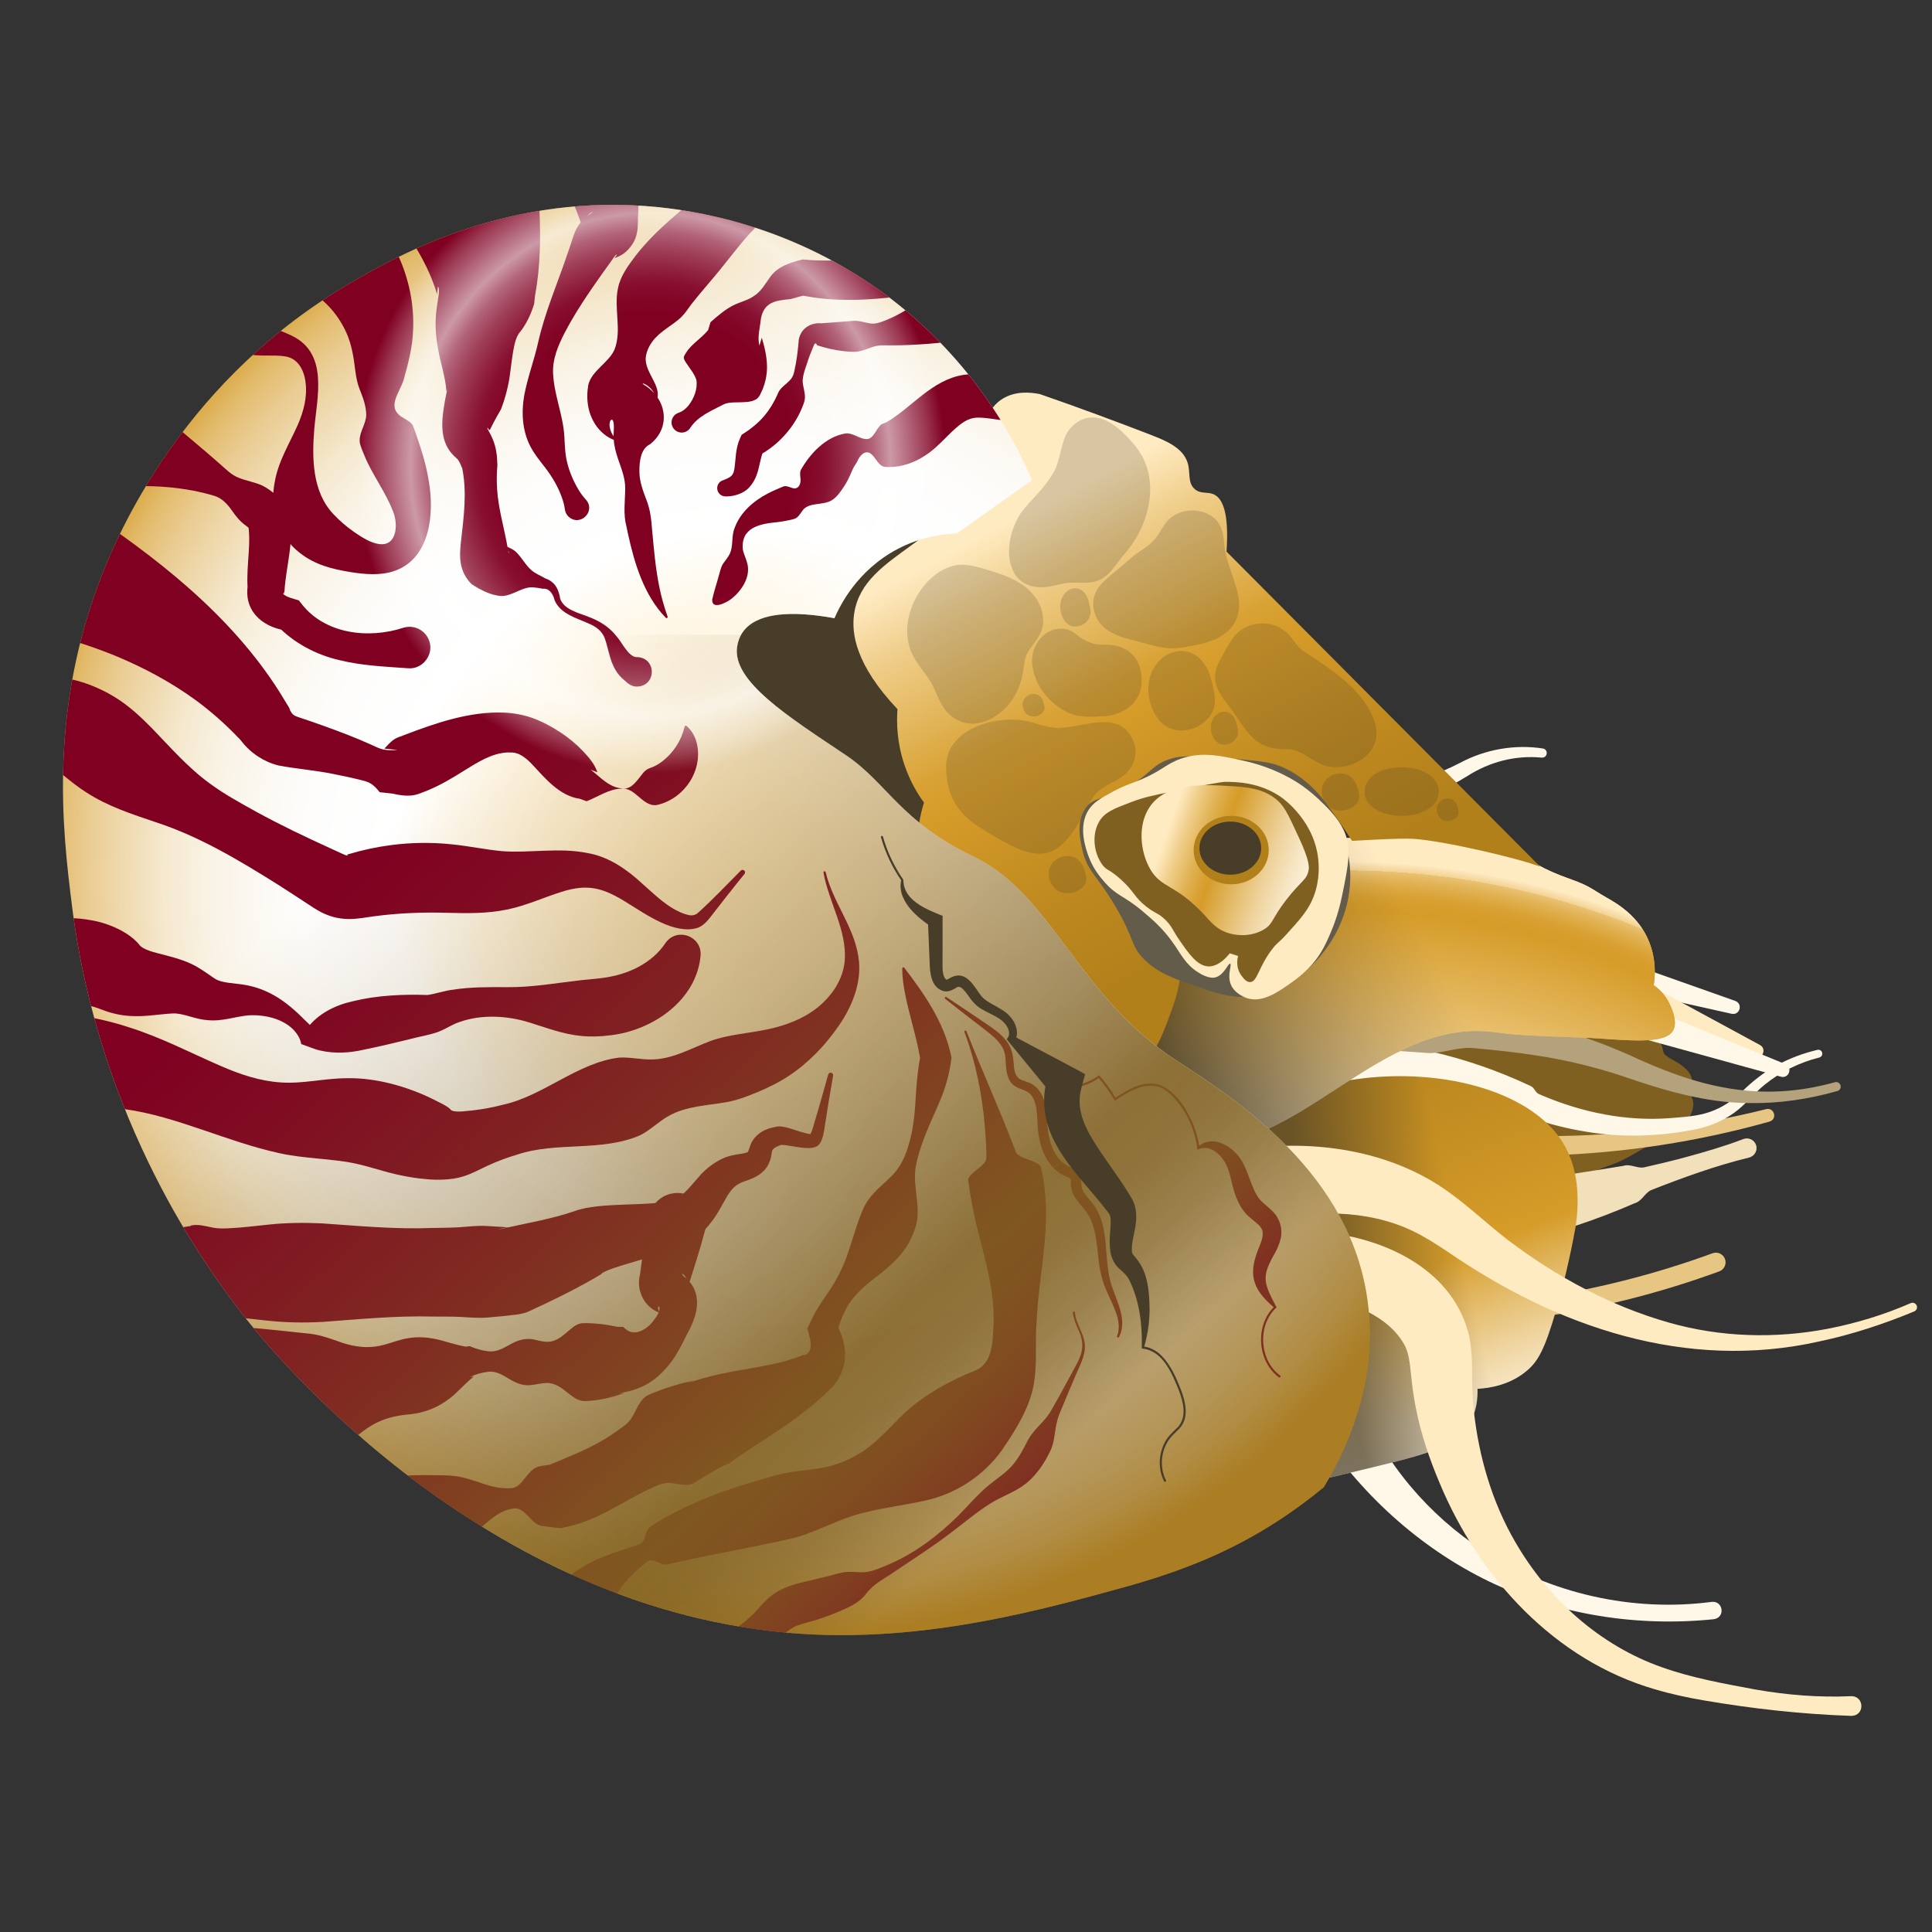 <?xml version="1.0" encoding="UTF-8"?>
<svg xmlns="http://www.w3.org/2000/svg" xmlns:xlink="http://www.w3.org/1999/xlink" viewBox="0 0 900 900"><rect x="0" y="0" width="900" height="900" fill="#333333" stroke="none"/>
  <defs>
    <style>
      .cls-1, .cls-2, .cls-3, .cls-4, .cls-5, .cls-6, .cls-7, .cls-8, .cls-9, .cls-10, .cls-11, .cls-12, .cls-13, .cls-14, .cls-15, .cls-16, .cls-17, .cls-18, .cls-19, .cls-20, .cls-21, .cls-22 {
        stroke-width: 0px;
      }

      .cls-1, .cls-23 {
        opacity: .21;
      }

      .cls-1, .cls-14 {
        fill: #473d29;
      }

      .cls-24 {
        clip-path: url(#clippath);
      }

      .cls-2, .cls-25 {
        fill: none;
      }

      .cls-3 {
        fill: url(#linear-gradient);
      }

      .cls-4 {
        fill: url(#radial-gradient);
      }

      .cls-26 {
        clip-path: url(#clippath-1);
      }

      .cls-5 {
        fill: url(#radial-gradient-2);
      }

      .cls-6 {
        fill: url(#radial-gradient-3);
      }

      .cls-25 {
        stroke: #e7c582;
        stroke-linecap: round;
        stroke-miterlimit: 10;
        stroke-width: 9px;
      }

      .cls-7 {
        fill: #41825c;
        opacity: .24;
      }

      .cls-8 {
        fill: url(#linear-gradient-4);
      }

      .cls-9 {
        fill: url(#linear-gradient-2);
      }

      .cls-10 {
        fill: url(#linear-gradient-3);
      }

      .cls-11 {
        fill: url(#linear-gradient-5);
      }

      .cls-12 {
        fill: url(#linear-gradient-6);
      }

      .cls-13 {
        fill: #f2e0bb;
      }

      .cls-15 {
        fill: #645c4b;
      }

      .cls-16 {
        fill: #b2801b;
      }

      .cls-17 {
        fill: #b4a27d;
      }

      .cls-18 {
        fill: #806020;
      }

      .cls-19 {
        fill: #800022;
      }

      .cls-20 {
        fill: #ffebc2;
      }

      .cls-21 {
        fill: #fff7e8;
      }

      .cls-22 {
        fill: #e7c582;
      }
    </style>
    <symbol id="stripes" viewBox="0 0 357.94 755.41">
      <path class="cls-7" d="M357.94,480.4c-3.39-67.04-30.16-129-33.38-195.03-2.4-22.44,2.5-45.94,5.42-68.8-2.44-22.06-8.39-44.26-8.47-66.36,3.15-28.87,4-58.26,1.6-87.21-9.73-40.62-25.43-36.73-30.5,3.13-2.79-3.52-20.54-4.21-21.41-.91-.33-16.07-.75-31.86-.41-47.39.02,1.64-.68,1.91-.66.01,1.04-10.7-6.65-24.19-16.43-14.52-7.83,17.68-10.79,43.28-7.77,63.09-.68,13.75-10.29,28.02-3.48,43.57,1.28,4.61-2.28-.2-1.44,2.67,8.72,19.94,9.84,42.26,8.68,64.64,5.09,26.25-4.94,49.72-5.09,75.52-5.91,28.27,5.18,56.08,4.82,84.34,1.9,56.72-14.25,116.76-15.86,174.64-4.42,39.33,5.43,77.56,9.83,116.25,1.39,7.08-1.49,13.43.99,17.91-2.53-.73-2.99,2.3-4.34,3.46-.43.15-.92-2.81-1.01-2.77-.1,0-.21,2.27-.7,2.36-7.99-1.67-15.36-2.73-23.32.54-4.25.86-11.44-2.5-13.21,3.18-3.57-47.98-10.13-91.38.19-138.58-.8-78.44,3.95-155.99,3.32-234.61,8.86-60.19-2.76-120.84-8.22-180.9.95-38.02-18.96-90.62-27.25-17.01.01-.17-1.08,5.37-1.03,3.51,1.38,71.47-1.46,142.33-2.62,213.65-1.75,56.49,14.19,111.81,13.39,168.04,3.05,32.39-.05,62.78-10.16,93.39-4.29,23.84,4.18,47.65,8.43,69.81.1-.16.22-.27.23-.36,1.96-.07.04,1.05-.17,1.73-1.06,3.6.93,8.54-1.25,11.5-13.16-2.43-29-4.06-37.61,8.46-4.44,3.09-7.43,8.34-13.11,7.09-.29,1.17-1.06,3.09-2.07,3.63-3.53,2.11-4.12,6.39-7.99,7.62-2.76,1.77-3.39,13.24-6.87,10.57-14.17-42.78,17.13-95.53,5.5-141.37-.32.94-2.36-3.45-2.49-4.06-.07-1.74.91-4.3.1-5.56.02.08.08-.32.23-.22-.33-.24.25-.75.35-1.07-.16.27-.8.48-.8.66.56-4.75.69-9.37,2.91-13.7.13-1.54-2.23-4.05.22-4.65,6.87-15.2,3.73-32.08,7.2-48.11-1.74-8.03-.84-18.19-5.22-24.52-.05-.38,1.81-1.37,1.78-1.57-1.13-.36-.85-4.72.12-5.7,4.84-46.33-1.6-92.55-2.44-139.16-3.77-28.93-11.66-55.71-9.58-84.54,1.6-30.43.35-60.91.04-91.35-13.85-37.7-25.19,16.9-24.96,31.44.78,72.92,9.63,145.66,8.35,218.84,4.47,28.68,8.47,57.04,5.78,85.83,1.44,27.11-11.1,56.23-10.89,84.54-3.81,29.05-12.89,60.72-2.05,89.01.98,12.73-7.41,8.77-15.51,17.67-5.66-.81-4.06-1.66-4.87,3.88-.11-1.95-.44-.85-1.58-1.19-1.81-.63-2.75-6.85-5.62-4.56-2.5-2.23-6.63-2.64-7.18-6.31-.2.32-.64.57-1,.67.89-.72-.25-1.34-.61-1.94,6.74-1.31,4.67-24.23,5.14-31.88-.19-9.33-9.19-11.54-8.34-17.98.07.05-.25,1.13-.17,1.16-.35-7.14.32-34.75-4.38-48.86,6.31-7.47,2.53-24.63,5.76-35.31,2.91-38.66-2.48-81.21-10.93-117.64,1.53-18.81-.65-37.65-.47-56.54,6.07-23.55,9.2-47.99,5.99-72.29-2.39-23.51,2.84-47.35-.27-70.73,2.74-9.84,3.03-27.58-2.44-38.01-16.57-21.04-21.09,33.89-22.44,43.84-2.53,15.05-12.33,27.68-12.71,43.56-4.55,23.76,2.06,47.35,9.02,68.68.53,5.5-5.25,53.76,2.35,49.64-.01-.07-.15.6-.16.53-.57.23-2.07,2.49-.48,1.87-.75,20.52,2.55,40.97,3.68,61.32-6.12,18.44-10.87,46.8-7.42,68.68-.34,13.51,5.67,28.66,5.94,40.13,2.14,24.78-.57,49.72,9.18,73.18-4.01,6.29,2.31,7.11.19,9.9.54,4.69-2,10.19-2.23,15.87-.18,1.45-.04,4.91.69,3.1-3.59,14.91-8.55,41.52-.93,54.82,9.08,7.96,15.57-8.28,15.37-15.95-.13.3-.26.57-.25.56,4.78-7.84,14.79,25.58,32.58,12.73,7.24-.44,11.5-4.97,16.93-8.88,4.77,20.67,9.91,84.2,35.22,38.07,2.86.67,5.91-8.71,9.55-9.13,2.51-3.11,4.89-5.99,5.47-10.05,1.07,1.42,1.97.16,2.99-.76-.24.2,2.18-.68,2.03-.57,4.07-4.49,8.11-9.48,14.76-6.24.61-3.79,6.79-4.43,10.05-5.41,5.97,1.75,11.28,1.86,17.14-.71.76,10.55,4.43,32.95,18.27,29.09,4.87-.51,2.62-18.77,6.95-16.33,3.76-1.52,4.89-4.08,8.25-1.51,11.82-4.63,25.51,1.89,36.27-6.74,23.56-25.07,14.96-69.81,17.49-102.9,2.06-37.44,3.16-74.59.23-112,.05-34.27,4.52-67.43.42-101.99,1.16-50.21,6.25-115.63,3.69-171.16,2.14-29.38-3.18-58.74-3.35-88.23,4.9.06,3.83-.42,4.98-4.77,12.01-2.86,2.12,16.6,8.56,22.13-.24.53-2.27,3.37-.62,3.93,5.59,53.37,5.68,107.8,17.1,160.38-10,49.54-16.58,100.81-12.73,151.32,1.38,12.21,1.73,23.9,9.18,33.4.65,2.19-1.63,9.8,2.24,8.59-4.04,24.82,4.92,61.43,9.91,85.98-2.93,21.47.57,43.26,4.05,64.02,2.08,20.77-6.24,49.47,7.09,66.51,2.32,20.5-4.38,43.83,9.39,61.18,33.41,8.15,8.01-72.83,10.33-91.18,1.15-60.48,15.21-121.15,17.05-183.25Z"/>
    </symbol>
    <clipPath id="clippath">
      <path class="cls-2" d="M1295,1023c-21-10-55-29-82-38s-49-7-49-7c0,0-12-22-115-25s-121,5-185,33c-11.39,4.98-27.54,10.44-46.9,15.57-2.91-6.21-7.57-13.84-15.1-20.57-19.51-17.46-44.25-16.38-76-15-36.89,1.6-45.53,10.99-48,14-1.4,1.7-8.16,9.96-7.25,20.95-.15,1.92-.11,3.94.25,6.05,1.09,6.48,4.56,11.37,8.24,14.88-1.41.05-2.83.09-4.24.12-10.72.26-21.25,1-31.54,2.07-57.39-9.91-64.37-35.43-87.46-49.07-23.43-13.84-30.63-13.91-35-16-11.74-5.61-22.41-7.54-31.79-6.91-36.66-2.46-56.65,33.2-49.21,51.91,1.51,3.81,4.6,5.92,10,9,12.16,6.94,29.15,17.2,50.58,31.94-29.14-.9-95.57-12.58-119.58-27.94-25-16-35.25-22.01-100-28-31.29-2.89-75.38.12-118,10-10.03,2.33-30.37,22.57-31,27-1,7,4.28,10.58,37,15,37,5,84,19,122,31,71.2,22.48,131.99,28,167,28,33,0,73.48,3.34,156,20,63.96,12.91,154,17,249,17,51.03,0,96-4.04,138.32-7.93-5.83,2.22-11.35,4.34-16.44,6.3-49.37,19-70.37,37-120.37,41-49.59,3.97-91.3,4-91.01,7.9-.45,1.05-.1,2.66,0,3.1,1,4,101.15,7,151.07,0,25.96-3.64,58.26-12.69,86.71-22.64-13.45,6.85-27.33,12.4-47.03,16.2-41.03,7.92-75.8,12.07-74.62,14.95v2c1.18,2.88,84.35-4.78,125.06-14.93,40.7-10.15,99.07-37.5,117.85-51.07,6.42-4.64,13.8-8.33,21.23-11.33,35.71-2.31,52.65-7.99,105.23-23.54,71-21,72-34,75-43s-18-21-39-31Z"/>
    </clipPath>
    <linearGradient id="linear-gradient" x1="604.1" y1="491.95" x2="699.58" y2="731.61" gradientUnits="userSpaceOnUse">
      <stop offset="0" stop-color="#b2801b"/>
      <stop offset=".44" stop-color="#d69c29"/>
      <stop offset=".51" stop-color="#e0b359"/>
      <stop offset=".61" stop-color="#edd096"/>
      <stop offset=".69" stop-color="#f6e5c2"/>
      <stop offset=".76" stop-color="#fcf2dd"/>
      <stop offset=".8" stop-color="#fff7e8"/>
    </linearGradient>
    <radialGradient id="radial-gradient" cx="626.89" cy="768.76" fx="626.89" fy="768.76" r="378.4" gradientUnits="userSpaceOnUse">
      <stop offset=".62" stop-color="#ffebc2"/>
      <stop offset=".91" stop-color="#d69c29"/>
      <stop offset=".92" stop-color="#d69d2b"/>
      <stop offset=".93" stop-color="#d9a134"/>
      <stop offset=".94" stop-color="#dda943"/>
      <stop offset=".95" stop-color="#e2b458"/>
      <stop offset=".96" stop-color="#eac273"/>
      <stop offset=".96" stop-color="#f3d395"/>
      <stop offset=".97" stop-color="#fde8bc"/>
      <stop offset=".97" stop-color="#ffebc2"/>
    </radialGradient>
    <linearGradient id="linear-gradient-2" x1="510.76" y1="517.79" x2="661.77" y2="434.01" gradientUnits="userSpaceOnUse">
      <stop offset=".12" stop-color="#000" stop-opacity=".7"/>
      <stop offset="1" stop-color="#473d29" stop-opacity="0"/>
    </linearGradient>
    <linearGradient id="linear-gradient-3" x1="617.65" y1="597.12" x2="696.56" y2="579.58" gradientUnits="userSpaceOnUse">
      <stop offset="0" stop-color="#473d29" stop-opacity=".7"/>
      <stop offset=".11" stop-color="#473d29" stop-opacity=".6"/>
      <stop offset=".8" stop-color="#473d29" stop-opacity="0"/>
    </linearGradient>
    <linearGradient id="linear-gradient-4" x1="356.17" y1="-1.49" x2="601.84" y2="465.28" gradientUnits="userSpaceOnUse">
      <stop offset=".51" stop-color="#ffebc2"/>
      <stop offset=".57" stop-color="#efcd89"/>
      <stop offset=".64" stop-color="#e1b355"/>
      <stop offset=".68" stop-color="#d9a235"/>
      <stop offset=".71" stop-color="#d69c29"/>
      <stop offset=".84" stop-color="#bc871e"/>
      <stop offset=".92" stop-color="#b2801b"/>
    </linearGradient>
    <radialGradient id="radial-gradient-2" cx="358.01" cy="409.58" fx="334.8" fy="409.58" r="354.25" gradientUnits="userSpaceOnUse">
      <stop offset="0" stop-color="#ffebc2"/>
      <stop offset=".11" stop-color="#ffecc6"/>
      <stop offset=".23" stop-color="#fff0d2"/>
      <stop offset=".35" stop-color="#fff7e7"/>
      <stop offset=".46" stop-color="#fff"/>
      <stop offset=".58" stop-color="#fefdfc"/>
      <stop offset=".65" stop-color="#fcf9f3"/>
      <stop offset=".72" stop-color="#f9f2e4"/>
      <stop offset=".78" stop-color="#f5e9cf"/>
      <stop offset=".83" stop-color="#f0dcb4"/>
      <stop offset=".89" stop-color="#eacc92"/>
      <stop offset=".94" stop-color="#e2ba6a"/>
      <stop offset=".98" stop-color="#d9a53d"/>
      <stop offset="1" stop-color="#d69c29"/>
    </radialGradient>
    <clipPath id="clippath-1">
      <path class="cls-2" d="M480.76,223.67c-7.73-17.88-24.22-49.46-56.99-77.45-45.46-38.83-94.92-47.41-116.91-49.69-68.8-7.11-119.97,21.6-143.21,35.07-76.18,44.16-106.88,113.01-115.45,134.44-25.61,64.1-19.25,119.77-14.61,156.37,12.66,99.96,62.35,168.43,81.84,192.9,12.5,15.69,114.31,139.8,264.51,146.14,55.14,2.32,106-11.68,143.21-21.92,28.86-7.94,50.75-17.23,71.61-30.69,9.54-6.16,16.96-11.96,21.92-16.07,9.4-15.56,25.46-47.61,20.46-86.22-7.71-59.49-60.13-93.63-89.14-112.52-45.87-29.87-58.07-77.56-94.18-94.83-34.37-16.44-40.55-34.52-59.75-47.41-26.77-17.98-53.26-34.42-50.66-50.66,2.93-18.29,29.23-16.07,45.3-13.15,2.4-5.59,10.39-22.18,29.23-32.15,11.15-5.9,21.61-7.1,27.77-7.31"/>
    </clipPath>
    <linearGradient id="linear-gradient-5" x1="212.48" y1="357.22" x2="497.93" y2="671.9" gradientUnits="userSpaceOnUse">
      <stop offset="0" stop-color="#806020" stop-opacity="0"/>
      <stop offset=".14" stop-color="#806020" stop-opacity=".12"/>
      <stop offset=".41" stop-color="#806020" stop-opacity=".42"/>
      <stop offset=".77" stop-color="#806020" stop-opacity=".9"/>
      <stop offset=".83" stop-color="#806020" stop-opacity=".87"/>
      <stop offset=".9" stop-color="#806020" stop-opacity=".77"/>
      <stop offset=".96" stop-color="#806020" stop-opacity=".62"/>
      <stop offset="1" stop-color="#806020" stop-opacity=".5"/>
    </linearGradient>
    <radialGradient id="radial-gradient-3" cx="281.39" cy="241.57" fx="281.39" fy="241.57" r="145.32" gradientTransform="translate(-6.5 -61.65) scale(1.1 1.15)" gradientUnits="userSpaceOnUse">
      <stop offset=".42" stop-color="#fff" stop-opacity="0"/>
      <stop offset=".46" stop-color="#fff" stop-opacity=".02"/>
      <stop offset=".51" stop-color="#fff" stop-opacity=".06"/>
      <stop offset=".55" stop-color="#fff" stop-opacity=".14"/>
      <stop offset=".6" stop-color="#fff" stop-opacity=".25"/>
      <stop offset=".65" stop-color="#fff" stop-opacity=".39"/>
      <stop offset=".69" stop-color="#fff" stop-opacity=".56"/>
      <stop offset=".7" stop-color="#fff" stop-opacity=".6"/>
      <stop offset=".81" stop-color="#fff" stop-opacity=".21"/>
      <stop offset=".86" stop-color="#fff" stop-opacity="0"/>
      <stop offset="1" stop-color="#fff" stop-opacity="0"/>
    </radialGradient>
    <linearGradient id="linear-gradient-6" x1="490.55" y1="370.42" x2="645.12" y2="424.33" gradientUnits="userSpaceOnUse">
      <stop offset=".34" stop-color="#ffebc2"/>
      <stop offset=".39" stop-color="#efcd89"/>
      <stop offset=".44" stop-color="#e1b355"/>
      <stop offset=".48" stop-color="#d9a235"/>
      <stop offset=".5" stop-color="#d69c29"/>
      <stop offset=".56" stop-color="#e0b359"/>
      <stop offset=".64" stop-color="#edd096"/>
      <stop offset=".71" stop-color="#f6e5c2"/>
      <stop offset=".77" stop-color="#fcf2dd"/>
      <stop offset=".8" stop-color="#fff7e8"/>
    </linearGradient>
  </defs>
  <g id="stripes-2" data-name="stripes">
    <g class="cls-24">
      <use width="357.94" height="755.41" transform="translate(900 622)" xlink:href="#stripes"/>
      <use width="357.94" height="755.41" transform="translate(532 554)" xlink:href="#stripes"/>
      <use width="357.94" height="755.41" transform="translate(162 1354) scale(1 -1)" xlink:href="#stripes"/>
    </g>
  </g>
  <g id="Layer_53" data-name="Layer 53">
    <path class="cls-18" d="M788.79,513.76c-.13-1.49-.75-2.86-1.43-4.18-.27-.53-.53-1.1-.85-1.6-.1-.15-.22-.28-.32-.43.39-.35.79-.93,1.01-1.26.73-1.07,1.07-2.2.93-3.51-.3-2.89-2.94-5.1-5.08-6.75-2.11-1.64-6.69-3.42-7.87-5.29-.58-.92-.59-2.87-1.22-4-.75-1.35-1.88-2.38-3.12-3.26-5.85-4.11-13.48-6.54-20.36-8.18-15.18-3.61-31.85-3.84-47.39-3.19-7.94.33-15.39,3.23-23.15,4.68-8.4,1.57-17.02,3.21-25.54,3.92-7.58.63-14.6,2.48-21.86,4.7-4.6,1.4-16.09,3.16-15.66,9.8.19,2.92,2.52,5.79,4.02,8.18,1.92,3.05,3.81,6.11,6.13,8.88,4.57,5.47,10.23,9.72,16.75,12.54,16.63,7.18,35.2,7.07,51.71,14.34,3.48,1.53,5.52,3.8,8.46,5.97,1.55,1.14,3.45,1.78,5.42,2.18.27,2.88,3.58,5.73,7.09,4.02,5-2.43,11.28-1.92,16.72-2.67,3.13-.43,6.09-1.6,8.99-2.84,3.7-1.58,7.57-2.73,11.28-4.3,6.57-2.78,12.2-7.03,18.68-9.93,5.06-2.27,11.3-5.17,14.24-10.09,1.32-2.22,2.66-5.11,2.44-7.72Z"/>
  </g>
  <g id="Layer_52" data-name="Layer 52">
    <path class="cls-25" d="M799.33,588.04c-12.84,4.69-27.16,9.23-42.87,13.15-20.92,5.23-40.29,8.38-57.48,10.23"/>
    <path class="cls-22" d="M824.34,522.48c-33.38,9.38-67.97,14.68-102.75,15.75-2.48.08-4.56-1.87-4.64-4.36-.08-2.48,1.87-4.56,4.36-4.64,34.11-.05,68.28-4.26,101.49-12.56,3.77-.86,5.3,4.64,1.54,5.8h0Z"/>
    <path class="cls-13" d="M814.77,539.24c-15.63,3.82-30.78,9.31-45.73,15.21-2.91,1.41-4.21,5.13-7.5,6.04-17.94,7.82-36.45,13.95-55.4,18.34,0-.02.03.14.01.07,0,0,0,0,0,0h0s-.02.01-.02.01c0,0-.04.01-.04.01-.68.29-1.51.62-2.18.91-4.13,1.74-11.57,4.74-15.77,6.44-9.17,3.72-19.62-.7-23.33-9.87-4.94-11.46,4.24-24.91,16.63-24.65,3.33.04,11.2.08,14.41.09,1.29,0,3.2,0,4.46-.01,18.32-2.97,37.42-5.62,55.88-8.73,3.19-1.05,6.38,1.22,9.55.73,6.37-1.42,12.84-2.98,19.13-4.67,9.21-2.49,18.35-5.15,27.28-8.55,2.33-.89,4.93.28,5.82,2.61.99,2.53-.55,5.41-3.2,6h0Z"/>
    <path class="cls-21" d="M847.5,492.63c-9.19,2.3-17.92,6.57-25.27,12.53-5.16,4.07-9,9.42-14.53,13.31-5.6,4.04-12.35,6.69-19.09,7.87-16.52,3.15-33.4,3.64-50,.8-8.3-1.34-16.54-3.41-24.52-6.13-.72-.24-1.66-.65-2.43-.7-1.27-.09-2.81.62-4.12.31-2.58-.75-5.29-1.68-7.88-2.38-12.06-3.41-24.43-5.79-36.83-7.62-12.16-1.73-24.88-3.15-37.02-3.18-18.07-.04-36.17,3.43-53.4,9.04-5.82,1.86-11.54,4.1-17.29,6.35-5.86,2.46-12.65-.39-14.95-6.33-2.15-5.51.35-11.71,5.55-14.29,12.35-6.14,25.42-10.9,38.91-14.03,27.32-6.62,54.99-4.63,82.14,1.69,15.63,3.59,30.94,8.86,45.5,15.69.8.35,1.56.68,2.11,1.41.83,1.07,1.43,2.35,2.74,2.78,0,0,1.08.47,1.08.47,18.78,8.01,39.37,12.25,59.85,10.64,6.5-.52,12.79-.9,18.45-2.88,5.91-2.03,10.84-5.42,15.37-9.85,4.71-4.58,10.18-8.91,16.06-12.01,5.89-3.19,12.22-5.53,18.72-7.06.98-.23,1.97.38,2.2,1.37.23.97-.37,1.94-1.33,2.19h0Z"/>
    <path class="cls-21" d="M798.35,754.29c-35.57,3.66-72.16-2.02-104.47-17.47-33.09-15.98-60.72-41.56-80.69-72.33-3.54-5.37-2.06-12.59,3.31-16.13,6.03-4.08,14.58-1.38,17.22,5.39,11.12,27.79,31.9,52.13,57.09,68.47,31.16,20.11,69.74,28.88,106.59,23.99,5.35-.57,6.45,7.31.95,8.08h0Z"/>
    <path class="cls-17" d="M535.02,457.08c43.12-6.83,87.68-5.39,130.49,3.16,5.28.78,9.95,3.21,14.55,5.8,3.16,1.76,6.37,3.15,9.69,3.92l9.97,2.31c20.07,4.67,40.1,10.7,58.96,19.06,32.05,15.04,60.96,22.58,96.08,12.81,1.13-.32,2.31.34,2.63,1.47.32,1.13-.34,2.31-1.47,2.63-13.17,3.74-26.88,5.83-40.69,5.61-20.68.05-40.93-6.18-60.23-12.83-12.62-4.1-25.39-7.21-38.48-9.22-9.8-1.57-19.79-2.6-29.72-3.53-6.81-.79-13.88,2.18-20.73,2.32-16.26-1.09-32.54-2.43-48.82-2.44-26.03-.22-51.94,1.4-77.86,3.84-22.51,1.26-26.57-30.48-4.38-34.91h0Z"/>
    <path class="cls-21" d="M718.23,352.93c-12.34-1.19-24.34,1.96-34.72,8.61-10.97,6.8-23.42,12.3-36.2,15.15-2.71.63-5.42-1.06-6.05-3.77-.63-2.71,1.06-5.41,3.77-6.04,12.39-1.78,23.91-5.76,35.17-11.54,11.68-6.25,25.42-8.69,38.5-6.67,2.71.43,2.29,4.42-.47,4.25h0Z"/>
    <path class="cls-21" d="M743.68,443.37l25.61,9.07,39.11,13.85c3.62,1.35,2.08,6.76-1.72,5.98,0,0-67.01-14.98-67.01-14.98-3.91-.87-6.37-4.75-5.49-8.66.91-4.22,5.44-6.72,9.5-5.25h0Z"/>
    <path class="cls-20" d="M759.53,454.09l23.88,12.95,36.48,19.78c3.36,1.9,1,7-2.63,5.63,0,0-63.85-25.24-63.85-25.24-3.72-1.47-5.55-5.69-4.08-9.41,1.56-4.02,6.42-5.79,10.2-3.71h0Z"/>
    <path class="cls-21" d="M768.14,469.65l25.14,10.31,38.39,15.74c3.55,1.52,1.75,6.85-2.01,5.88,0,0-66.2-18.23-66.2-18.23-3.86-1.06-6.13-5.06-5.07-8.92,1.12-4.17,5.76-6.44,9.74-4.78h0Z"/>
  </g>
  <g id="Layer_50" data-name="Layer 50">
    <path class="cls-3" d="M600.59,691.79c2.79.48,15.5-2.6,40.92-8.77,26.79-6.5,37.2-9.95,42.87-19.48,3.59-6.04,4.02-12.41,3.9-16.56,5.78-.33,15.47-1.83,23.38-8.77,4.84-4.24,8.08-9.71,13.64-29.23,2.69-9.43,5.96-22.32,8.77-38,2.76-19.81-1.62-32.15-6.82-39.94-27.14-40.69-133.7-43.05-169.52,14.61-33.47,53.88,7.36,140,42.87,146.14Z"/>
    <rect class="cls-14" x="246.94" y="185.19" width="203.62" height="306.88"/>
    <path class="cls-4" d="M696.55,480.87c16.19,2.23,32.65,1.8,48.96,2.92,16.45,1.14,31.07,2.3,34.1-4.14,2.07-4.4-1.62-11.56-2.19-12.67-2.22-4.31-5.34-6.84-7.06-8.04.61-3.75,1.29-11.29-1.95-19.73-4.8-12.51-15.42-18.47-20.22-21.19-5.74-3.26-7.57-5.27-16.07-8.28-15.36-5.44-17.28-8.24-21.43-10.47-25.5-13.69-91.57-8.48-95.23-8.04-84.34,10.27-126.52,15.41-135.42,38.24-13.12,33.66,28.47,97.3,73.8,103.27,50.07,6.59,88.66-59.34,142.73-51.88Z"/>
    <path class="cls-9" d="M696.55,480.87c16.19,2.23,32.65,1.8,48.96,2.92,16.45,1.14,31.07,2.3,34.1-4.14,2.07-4.4-1.62-11.56-2.19-12.67-2.22-4.31-5.34-6.84-7.06-8.04.61-3.75,1.29-11.29-1.95-19.73-4.8-12.51-15.42-18.47-20.22-21.19-5.74-3.26-7.57-5.27-16.07-8.28-15.36-5.44-17.28-8.24-21.43-10.47-25.5-13.69-91.57-8.48-95.23-8.04-84.34,10.27-126.52,15.41-135.42,38.24-13.12,33.66,28.47,97.3,73.8,103.27,50.07,6.59,88.66-59.34,142.73-51.88Z"/>
  </g>
  <g id="Layer_50_copy" data-name="Layer 50 copy">
    <path class="cls-10" d="M600.59,691.79c2.79.48,15.5-2.6,40.92-8.77,26.79-6.5,37.2-9.95,42.87-19.48,3.59-6.04,4.02-12.41,3.9-16.56,5.78-.33,15.47-1.83,23.38-8.77,4.84-4.24,8.08-9.71,13.64-29.23,2.69-9.43,5.96-22.32,8.77-38,2.76-19.81-1.62-32.15-6.82-39.94-27.14-40.69-133.7-43.05-169.52,14.61-33.47,53.88,7.36,140,42.87,146.14Z"/>
    <rect class="cls-14" x="246.94" y="185.19" width="203.62" height="306.88"/>
    <path class="cls-4" d="M696.55,480.87c16.19,2.23,32.65,1.8,48.96,2.92,16.45,1.14,31.07,2.3,34.1-4.14,2.07-4.4-1.62-11.56-2.19-12.67-2.22-4.31-5.34-6.84-7.06-8.04.61-3.75,1.29-11.29-1.95-19.73-4.8-12.51-15.42-18.47-20.22-21.19-5.74-3.26-7.57-5.27-16.07-8.28-15.36-5.44-17.28-8.24-21.43-10.47-25.5-13.69-91.57-8.48-95.23-8.04-84.34,10.27-126.52,15.41-135.42,38.24-13.12,33.66,28.47,97.3,73.8,103.27,50.07,6.59,88.66-59.34,142.73-51.88Z"/>
    <path class="cls-9" d="M696.55,480.87c16.19,2.23,32.65,1.8,48.96,2.92,16.45,1.14,31.07,2.3,34.1-4.14,2.07-4.4-1.62-11.56-2.19-12.67-2.22-4.31-5.34-6.84-7.06-8.04.61-3.75,1.29-11.29-1.95-19.73-4.8-12.51-15.42-18.47-20.22-21.19-5.74-3.26-7.57-5.27-16.07-8.28-15.36-5.44-17.28-8.24-21.43-10.47-25.5-13.69-91.57-8.48-95.23-8.04-84.34,10.27-126.52,15.41-135.42,38.24-13.12,33.66,28.47,97.3,73.8,103.27,50.07,6.59,88.66-59.34,142.73-51.88Z"/>
  </g>
  <g id="Layer_49" data-name="Layer 49">
    <path class="cls-20" d="M613.86,573.81c28.95,2.07,61.64,16.19,70.03,46.59,1.93,6.88,1.86,15.23,1.89,21.57.05,5.33.26,10.33.81,15.55,2.37,21.12,8.46,42.2,19.21,60.67,15.24,26.51,39.38,48.34,68.48,58.51,13.89,4.96,28.88,7.62,43.42,10.33,14.7,2.57,29.7,3.8,44.62,3.11,6.18-.14,6.56,9.14.02,9.18-23.08-.8-45.87-3.32-68.63-7.21-7.59-1.3-15.21-2.93-22.76-5.17-46.63-13.47-81.97-52.01-100.28-96.01-4.75-11.15-8.71-22.9-11.08-34.88-.8-4.08-1.44-8.22-1.89-12.21-.86-6.44-.79-12.17-3.35-17.17-7.8-14.27-25.23-19.6-39.93-23.98-1.92-.49-3.84-1.04-5.75-1.61-15.99-5.15-11.55-28.34,5.18-27.26h0Z"/>
    <path class="cls-20" d="M581.58,535.1c30.14-3.98,62.66.42,88.68,17.06,12.24,7.95,21.69,17.5,32.81,25.95,22.31,16.84,47.41,30.35,74.37,38,24.05,6.87,49.57,7.59,74.16,2.85,13.18-2.57,26.14-6.51,38.48-11.91,1.06-.47,2.3.02,2.76,1.08.47,1.07-.03,2.33-1.12,2.78-14.24,5.9-29.01,10.76-44.14,13.96-61.99,13.96-122.11-6.6-173.18-41.75-5.62-3.73-10.93-7.12-16.26-9.66-10.61-5.12-22.55-7.6-34.31-8.09-11.88-.49-23.81,1.13-35.41,4.46-9.43,2.71-19.28-2.74-21.99-12.17-3.12-10.45,4.32-21.48,15.15-22.58h0Z"/>
  </g>
  <g id="Layer_48" data-name="Layer 48">
    <path class="cls-8" d="M484.33,183.56c19.99,6.92,37.14,13.37,51.31,18.84,7.24,2.79,15.23,5.99,17.54,12.99,1.55,4.71-.1,9.27,3.25,12.34,2.85,2.61,6.05,1.16,9.09,2.6,3.88,1.83,7.12,8.2,5.85,26.63,4,4.02,8,8.03,11.99,12.05,7.13,7.16,14.26,14.32,21.38,21.48,12.63,12.69,25.27,25.38,37.9,38.07,16.53,16.6,33.05,33.2,49.58,49.8,8.43,8.46,16.85,16.93,25.28,25.39-9.96-3.9-44.81-12.02-58.94-12.99-6.54-.45-28.74.97-28.74.97,0,0-12.65-20.07-16.89-21.76-15.54-6.21-49-8.93-56.67,25.17-3.12,13.87-2.65,53.4-9.58,72.91-5.05,14.2-8.3,23.34-15.59,27.28-26.03,14.05-102.39-39.02-103.92-98.07-.27-10.31,1.8-18.65,3.25-23.38-2.91-4-6.5-9.86-9.09-17.54-3.64-10.76-3.68-20.2-3.25-25.98-19.45-20.6-21.65-35.28-20.13-44.81,4.62-29.08,47.1-31.52,56.51-69.5,2.65-10.7,2.75-24.55,12.99-30.53,5.67-3.31,12.18-2.88,16.89-1.95Z"/>
    <path class="cls-5" d="M480.76,223.67c-7.73-17.88-24.22-49.46-56.99-77.45-45.46-38.83-94.92-47.41-116.91-49.69-68.8-7.11-119.97,21.6-143.21,35.07-76.18,44.16-106.88,113.01-115.45,134.44-25.61,64.1-19.25,119.77-14.61,156.37,12.66,99.96,62.35,168.43,81.84,192.9,12.5,15.69,114.31,139.8,264.51,146.14,55.14,2.32,106-11.68,143.21-21.92,28.86-7.94,50.75-17.23,71.61-30.69,9.54-6.16,16.96-11.96,21.92-16.07,9.4-15.56,25.46-47.61,20.46-86.22-7.71-59.49-60.13-93.63-89.14-112.52-45.87-29.87-58.07-77.56-94.18-94.83-34.37-16.44-40.55-34.52-59.75-47.41-26.77-17.98-53.26-34.42-50.66-50.66,2.93-18.29,29.23-16.07,45.3-13.15,2.4-5.59,10.39-22.18,29.23-32.15,11.15-5.9,21.61-7.1,27.77-7.31"/>
  </g>
  <g id="Layer_54" data-name="Layer 54">
    <g class="cls-26">
      <path class="cls-19" d="M346.84,407.09c-5.39,6.62-10.65,13.34-15.89,20.11-1.57,1.99-3.36,4.1-6.05,5.05-10.68,3.27-23.99-6.31-32.53-11.55-11.01-6.92-18.23-9.28-30.85-5.22-8.31,2.61-16.14,6.32-25.35,8.23-9.54,1.93-18.48,1.76-27.8,1.51-11.45-.34-22.77.12-34.12,1.62-4.07.52-7.74,1.37-12.24,1.27-2.17-.05-4.64-.37-6.78-.97-4.46-1.26-7.32-3.12-9.31-4.36-5.2-3.41-10.94-7.18-16.15-10.51-18.26-11.43-36.72-22.6-57.35-29.3-10.9-3.69-22.2-7.35-32.01-13.71-8.04-5.08-13.39-10.78-20.86-15.73-8.51-5.87-20.87-11.89-30.93-17.8-4-2.36-8.12-4.87-12.23-8.11-.32-.25-.31-.78.05-1,19.39-12.08,43.64-15.64,65.31-7.64,3.87,1.52,7.91,3.4,11.42,5.57,6.74,4.12,12.2,9.19,17.56,14.65,8.51,8.79,16.83,18.4,26.87,25.69,6.82,5.07,14.36,9.16,21.79,13.28,11.22,6.15,22.8,11.68,34.46,16.98,0,0,5.8,2.66,5.8,2.66,1.74.8,2.7.95,2.4.68-.77-.38-.44-.33.48-.63,6.41-1.92,13.05-3.33,19.7-4.19,9.33-1.21,18.96-1.34,28.3-.34,8.17.83,15.65,2.45,23.27,3.17,12.83,1,26.75-1.83,40.03.91,9.83,1.68,18.52,7.85,25.36,14.23,6.17,5.42,11.8,11.21,19.37,13.99,2.58.84,4.24,1.3,6.28-.12,7.01-6.25,13.59-13.29,20.24-19.95.45-.46,1.19-.47,1.65-.02.44.42.47,1.11.09,1.58h0Z"/>
      <path class="cls-19" d="M388.1,501.1c-1.51,8.42-2.86,16.87-4.16,25.34-.35,2.24-.92,5.05-2.56,6.91-3.34,3.41-13.48-.23-17.9-.03-.02.01-.11.01-.03.03.09.03.3,0,.41-.03.09-.02.02,0,0,0l-.08.03s-.15.06-.15.06c-1.38.59-3.13,1.16-3.87,2.47-.11.36-.16.66-.25,1.17-.06.43-.17,1.01-.25,1.43-.21,1.83-1.72,5.49-3.57,7.03-2.41,2.48-5.85,3.81-9.05,4.85,0,0-.55.23-.55.23l-1.09.44c-3.16,1.47-5.11,4.13-6.8,7.15-1.72,3.05-4.1,7.48-6.19,10.26-2.64,3.51-5.44,6.69-9.18,9.15-1.81,1.22-4.2,2.34-6.2,3.19-7.53,3.23-18.18,5.99-26.03,8.43-3.49,1.13-6.82,1.99-9.89,3.71,0,0-.19.11-.19.11-.15.07-.11.11-.15.23-.07.1.15.01-.62.47-1.1.67-2.2,1.33-3.24,1.93-9.87,5.63-20,10.62-30.28,15.26-.32.15-.4.19-.64.32-1.55.51-3.62,1.03-5.32,1.19-4.21.49-8.73.99-12.92,1.31-4.34.37-8.64-.04-12.95-.28-4.3-.21-8.59-.11-12.87-.16-17.17-.45-34.27,1.26-51.36,2.5-8.57.44-17.13.35-25.68-.61-6.42-.69-12.83-1.51-19.28-1.76-4.36-.52-8.65,1.01-12.96,1.38-1.67.12-3.32-.13-4.99-.41,0,0-.83-.13-.83-.13-.72-.1-.7-.16-.91-.24l-.52-.22c-17.98-7.54-39.9-3.45-59.45-2.74-.45.04-.75-.56-.44-.9,1.5-1.79,3.02-3.55,4.59-5.24,1.2-1.31,3.53-3.78,4.8-5.01,14.08-14.34,32.26-25.95,52.63-28.54,0,0,1.08-.16,1.08-.16.32-.05.88-.1.69-.17l-.03-.1-.02-.04c3.39-.79,6.76.27,10.14.93,4.23.83,8.49.23,12.75,0,4.26-.35,8.52-.87,12.78-1.31,8.51-.95,17.04-1.04,25.58-.63,17.02,1.18,34.08,2.8,51.16,2.14,4.26-.1,8.51-.07,12.76-.35,4.24-.32,8.48-.81,12.68-.58l6.22.37c.61.04,3.05.19,3.56.28.04,0,.12.02.16.02-1.13.08-2.88.43-4.08.89-.15.05-.66.25-.5.19.39-.1.94-.26,1.25-.33,11.69-2.72,23.42-4.54,34.71-8.47,1.41-.55,3.47-.99,4.94-1.32,12.84-2.34,26.66-1.02,39.12-3.16,0,0,.42-.07.42-.07.32-.08.31.13.81-.16,2.09-.94,4.05-2.34,5.72-3.93,2.26-2.17,3.9-4.25,6.24-6.9,3.41-4.15,9.38-8.89,15.55-10.24,0,0,2-.4,2-.4l1-.19.64-.1s1.2-.16,1.2-.16c.8-.16,1.44-.31,2.19-.55.17,0,.15-.04.25-.03.13-.1.38-.23.71-1.22,0,0,.12-.32.12-.32,0,0,.15-.44.15-.44,0,0,.32-.9.32-.9,1.43-4.64,5.95-7.87,10.61-8.73,0,0,1.93-.42,1.93-.42.4-.08.82-.12,1.2-.11,3.46.19,6.8,1.7,9.93,2.55,1.42.41,2.78.83,4.15,1.05.35.08.76.05.55.13-.13.07-.27.13-.39.22-.08.06-.48.37-.54.53,1.02-1.1,1.39-2.39,1.88-3.96,2.45-8.2,4.85-16.42,7.09-24.67.17-.62.81-.99,1.43-.82.59.16.95.75.84,1.33h0Z"/>
      <path class="cls-19" d="M384.63,406.28c3.2,13.74,13.07,25.14,15.22,39.28,1.91,11.48-2.66,22.99-9.14,32.31-6.24,9.04-13.93,17.13-23.19,23.28-4.74,3.14-9.77,5.58-14.51,7.55-4.66,1.91-9.04,3.66-13.92,4.61-9.45,1.77-19.54,1.78-28.08,6.82-4.3,2.49-8.22,6.36-12.59,8.61-17.77,7.95-39.15,2.95-57.42,9.1-4.62,1.35-9.15,3.04-13.58,5.07-3.86,1.73-7.33,3.81-11.62,5.1-5.26,1.77-12.8,1.78-17.47,1.25-7.41-.58-15.73-2.48-22.2-4.46-4.12-1.16-7.81-2.2-11.08-2.89-10.62-2.22-23.81-2.15-35.28-4.8-24.56-5.45-47.19-16.93-71.27-20.37-10.42-1.34-20.39-.02-30.74,2.59-4.37,1.1-8.9,2.4-13.63,4.04-15.13,5.24-31.64-2.78-36.88-17.91-7.69-21.58,12.63-43.46,34.6-37.57,15.69,3.8,32.51,5.44,48.08,10.62,14.78,4.62,28.8,11.92,42.77,18,9.18,4,18.4,7.13,28.31,7.74,10.13.7,19.92-1.94,30.66-1.98,13.64-.26,28.07,3.93,39.66,9.58,2.55,1.36,6.82,3.15,8.54,4.96.26.56,1.41.96,3.37.99,1.73.09,5.13-.39,7.02-.54,4.84-.56,9.59-1.45,14.24-2.68,18.82-4.18,34.53-19.52,53.85-21.9,4.9-.33,10.26.96,15.23.86,9.91-.11,18.55-5.31,27.56-8.68,8.44-3.01,18.08-3.52,26.53-5.39,8.23-1.69,16.68-4.88,23.32-10.25,6.58-5.36,11.79-13.01,12.52-21.63,1.11-14.21-7.39-27.17-9.9-41.12-.05-.27.13-.53.4-.59.26-.05.52.12.58.38h0Z"/>
      <path class="cls-19" d="M328.62,572.53c-2.52,9.57-5.78,19.69-8.84,29.1.06-.24.43-1.13.43-1.43.44-2.18-.1-4.93-1.82-6.49-.56-.47-.74-.34-.61-.08.12.28.51.72,1.09,1.26,0,0,1.16.84,1.16.84,7.27,7.25,4.96,16.7.6,24.66-1.71,3.21-2.69,5.51-4.6,8.89-3.63,6.59-10.18,14.07-18.12,17.2-2.99,1.25-6.22,2.07-9.46,2.44l2.41-.04c-6.12,2.29-12.39,3.63-18.59,3.81-1.55-.06-3.1-.57-4.66-1.54-2.91-1.8-5.91-5.04-9.1-6.16-4.42-1.93-8.91.59-13.37.3-3.15-.22-6.02-1.72-8.75-3.4-2.71-1.67-5.57-3.16-8.73-2.89-2.92.3-5.83,1.1-8.71,2.47,0,0,1.79-.25,1.79-.25-2.19,1.67-5,4.57-7.06,6.49-6.63,6.68-14.34,10.44-23.62,11.21-5.78.57-11.29,1.83-16.42,4.81-6.52,3.62-12.26,10.16-19.24,13.39,0,0-4.02,1.89-4.02,1.89-7.99,3.7-16.08,7.17-24.27,10.41-10.83,4.27-21.7,8.17-32.6,11.18-55.12,13.06-76.95-64.96-22.83-82.29,3.66-1.01,7.55-1.5,11.17-1.54,11.14-.05,22.31.71,33.48,1.64,9.75.81,19.62,1.86,29.38,2.95,4.48.54,8.68,2.03,13.05,3.57,5.59,2.03,11.33,3.14,17.09,2.35,5.42-.69,10.43-3.25,15.83-3.99,5.76-.9,11.47.03,17.23,1.78,2.98.82,6.07,1.77,9.09,2.26,0,0,1.79-.25,1.79-.25,3,1.31,5.97,2.11,8.93,2.44,3.19.33,6.11-1.09,8.91-2.68,2.79-1.58,5.73-2.99,8.88-3.1,2.93-.2,5.83,1.15,8.73,1.29,5.29.5,9.05-3.97,12.89-6.92,1.39-1.03,2.77-1.6,4.16-1.72,5.56-.14,11.04.57,16.62,1.74l2.41-.04c1.19,1.24,2.53,2.34,4.44,2.53,3.65.46,7.78-2.51,10.09-5.98,1.34-1.73,2.32-3.26,2.39-5.27,0-.28-.07-.55-.21-.68-.03-.04-.06-.09-.12-.07-.73.18-.15,2.09.19,2.54,0,0,1.16.84,1.16.84-.71-.26-1.62-.61-2.73-1.22-6.6-3.4-9.62-11.61-6.86-18.68,0,0-.56,1.77-.56,1.77,0,0,.93-6.86.93-6.86.94-6.57,2.06-13.93,3.32-20.45,1.46-7.29,8.56-12.02,15.85-10.56,7.54,1.49,12.32,9.1,10.41,16.54h0Z"/>
      <path class="cls-19" d="M421.26,450.83c9.43,12.32,18.52,25.44,21.78,40.89,0,0,.21.9.21.9-.73,6.42-2.35,12.69-4.77,18.69-2.2,5.55-4.85,10.91-7.02,16.35-2.14,5.44-4.09,10.95-5.02,16.74-1.21,9.22,3.14,19.27-.31,28.33-.56,1.41-1.06,2.86-1.72,4.22-3.53,7.61-10.38,13.5-16.49,18.09-5.72,4.39-11.2,9.13-14.27,15.66-1.75,3.38-3.11,7.28-3.78,10.9,0,0-.28-4.83-.28-4.83,3.73,6.54,5.62,14.78,2.56,22.25-1.27,3.09-3.01,6.05-5.46,8.12-1.43,1.44-4.4,4.21-5.94,5.53-7.77,6.78-16.49,12.6-24.97,18.15-5.13,3.28-11.56,7.54-16.46,11.09-3.39,1.17-6.62,3.32-9.69,5.05,0,0-3.45,2.11-3.45,2.11-.98.53-2.52,1.74-3.58,2.14-1.31.58-2.89.68-4.68.43-1.81-.2-3.79-.65-5.61-.79-3.64-.35-6.32,1.29-9.43,2.64-12.35,5.72-24.57,14.81-38.39,17.66,0,0-3.07.72-3.07.72-2.67-.2-5.34-.48-8.03-.92-5.92.09-8.38-9.38-14.62-8.17-7.78,1.23-13.31,8.14-19.29,12.6-2.01,1.59-4.1,2.71-6.14,3.93l-6.06,3.81c-7.65,5.03-15.71,10.71-22.97,16.26-7.38,5.59-14.44,11.44-21.42,17.14-14.64,11.96-36.2,9.8-48.17-4.84-15.41-18.28-6.47-47.68,16.38-54.37,10.92-3.37,22.16-5.82,33.47-7.53,10.54-1.54,22.03-2.51,32.64-2.61,5.03.13,11.41-.17,16.31.67,2.77.5,5.57,1.36,8.33,2.24,5.21,1.85,10.47,3.55,15.84,3.18,2.11.13,4-1.25,5.41-2.93,1.61-1.93,3.52-4.59,5.39-5.94,1.19-.91,2.47-1.27,3.86-1.51,2.62-.45,5.26-.8,7.91-1.07,0,0-4.33.62-4.33.62,1.22-.58,2.46-1.07,3.7-1.56,9.74-4.06,18.86-7.79,27.73-14.22,2.83-2.09,5.66-3.65,7.41-7.01,1.85-3.25,3.4-7.68,6.79-9.56,4.92-2.33,10.89-4.21,16.12-5.68,1.94-.48,3.89-.92,5.82-1.34l-2.97,1.21c4.88-1.72,10.12-3.13,15.18-4.22,8.83-1.95,18.53-3.13,27.17-5.25,3.9-.94,8.31-2.28,11.98-3.91,0,0-.7.56-.7.56,5.51-1.17,3.19-8.29,1.91-12.5.87-1.83,1.89-4.17,2.84-5.95,2.16-4.17,4.92-8.09,7.56-11.93,3.33-4.99,6.03-10.33,8.04-15.95,2.94-8.2,4.44-14.72,7.6-21.96,2.42-5.77,7.33-9.73,11.84-13.96,4.67-4.17,7.36-9.23,9.08-15.04,2.71-8.22,3.2-16.99,3.72-25.55.35-5.72.99-11.29,2.03-16.78,0,0,.02,2.37.02,2.37,0,0-.38-2.46-.38-2.46-1.76-9.77-4.93-19.13-6.85-28.99-.71-3.78-1.29-7.65-1.27-11.61-.03-.48.67-.72.95-.32h0Z"/>
      <path class="cls-19" d="M58.64,177.05c13.38,14.23,29.26,26.2,43.77,39.06,2.85,2.46,5.41,5.23,8.91,6.5,3.45,1.43,7.52,2,10.95,3.63,4.33,2.14,7.75,5.83,11.58,8.72,0,0,.73,3.25.73,3.25,3.01,12.36-1.44,25.6-2.06,37.22,0,0-.09.27-.09.27-.21.62-.25.91-.35.84-.09-.07-.4-.28-.28-.02,1.36,1.69,5.2,2.43,7.41,3.16,0,0,1.21,1.55,1.21,1.55,10.89,14.14,31.13,16.52,47.4,11.23,5.08-1.64,10.54,1.15,12.18,6.23,2.2,6.35-3.24,13.23-9.9,12.62-10.77-.79-21.42-1.18-32.02-3.8-10.82-2.47-21.31-8.03-29.06-16.19,0,0,4.01,2.38,4.01,2.38-11.31-1.78-19.74-9.56-17.49-21.68,0,0-.2,1.9-.2,1.9-.72-10.84,2.07-21.76-.08-31.13,0,0,3.17,5.23,3.17,5.23l-3.73-3.05c-2.78-1.91-4.85-4.5-6.79-7.33-2.01-2.82-4.39-5.41-7.73-6.55-3.31-1.03-6.7-1.82-10.08-2.51-15.87-2.99-32.62-2.86-48.52.69-17.29,4.07-34.6-6.64-38.67-23.93-7.35-33.03,33.83-53.45,55.76-28.28h0Z"/>
      <path class="cls-19" d="M36.94,235.72c35.43,23.51,70.23,50.25,93.27,86.62.7,1.18,3.77,6.1,4.36,7.13,0,0,.24.5.24.5,0,0,.06.12.06.12.11.34.21.7.37,1.01.94,1.65,1.54,2.25,3.68,2.95,7.59,2.5,15.17,5.22,22.73,8.14,3.78,1.48,7.53,3.04,11.25,4.71,1.87.81,3.65,1.84,5.68,2.23,2.01.46,4.23.4,6.54.24l-6.06-.66c1.41-1.43,2.68-2.96,4.28-4.1,1.04-.74,2.45-1.31,3.69-1.69,0,0,1.33-.53,1.33-.53,14.6-5.56,30.49-11.12,46.65-10.42,4.32.2,8.73,1.01,12.83,2.43,4.53,1.65,8.89,3.91,12.88,6.54,4.28,2.78,7.87,5.82,10.76,8.87,2.92,3.14,5.34,5.79,6.8,9.92,0,0-3.12-1.16-3.12-1.16,2.3,1.72,4.53,3.92,6.89,5.59,2.94,2.12,5.93,3.31,9.29,3.16,2.32-.32,3.89-1.85,5.52-3.82,2.01-2.23,3.25-5.08,6.17-5.73,0,0-.73.17-.73.17,1.49-.45,2.99-1.12,4.54-2.1,3.49-2.26,6.57-5.45,8.86-9.33,1.31-2.19,2.38-4.71,3.21-7.99.07-.42.64-.6.95-.32,5.62,4.85,6.44,13.58,4.1,20.44-2.53,7.61-8.93,13.96-16.94,16.12-7.3,2.24-10.78-8.25-17.6-7.38-5.54.09-11.02,3.86-16.18,5.88,0,0-3.12-1.16-3.12-1.16-9.35-1.24-16.19-9.54-21.87-15.64-1.46-1.57-2.97-3.02-4.74-4.17-.49-.37-1.38-.76-1.93-1.06,0,0-.97-.31-.97-.31-1.38-.49-2.82-.38-4.29-.39-7.22.35-13.66,4.48-19.89,8.32-5.78,3.63-11.06,6.86-17.78,9.6-.86.35-2.63,1.03-3.51,1.33-3.85,1.47-8.27.83-12.22-.08,0,0-6.06-.66-6.06-.66-1.23-1.58-2.6-3.12-4.31-4.11-1.61-.99-3.5-1.3-5.3-1.78-3.64-.89-7.32-1.69-11.02-2.4-8.87-1.91-17.58-2.46-26.52-4.17-6.71-1.66-12.88-5.71-17.15-11.21,0,0-.57-.72-.57-.72-.32-.35-.6-.62-.9-.93-6.03-6.32-12.74-12.27-19.78-17.45-11.56-8.45-24.24-15.23-37.45-20.72-10.06-4.1-20.48-7.49-31.03-10.22-3.55-.9-7.15-1.74-10.76-2.51-17.18-3.64-28.16-20.52-24.51-37.7,4.41-22.1,31.22-32.57,49.41-19.41h0Z"/>
      <path class="cls-19" d="M298.15,70.46c-.28,9.84-.43,19.45-.86,29.1-.31,3.61.24,6.41-.96,10.42-.84,3.4-4.2,7.47-6.99,8.88-1.06.61-1.82.92-2.32,1.1-.5.18-.73.21-.7.11,0-.08.46-.49.65-.78.56-.78.27-1.1-.51-.07-8.2,11.45-16.9,23.29-23.36,35.7-3.12,6.01-5.88,12.51-5.43,19.4.53,9.86,4.6,18.96,5.21,28.75.23,3.23.23,6.73.87,10.26.97,5.26,3.07,10.36,5.83,14.96.95,1.53,2,3.02,3.3,4.39,4.98,5.55-2.82,13.1-8.21,7.82-.87-.91-1.37-2.03-1.52-3.19-.24-1.87-.73-3.62-1.32-5.33-1.85-5.22-4.48-9.72-7.93-14.22-2.37-3.09-5.02-6.27-6.83-9.81-3.74-7.18-4.24-15.66-2.9-23.53,1.58-8.66,4.76-16.82,6.61-25.31,3.11-13.6,8.61-26.38,13.07-39.42,1.17-3.45,2.34-6.81,3.49-10.35.36-1,.89-2.36,1.95-4.04,1.3-2.37,4.46-4.86,6.52-6.25.29-.24.31-.36,0-.25-.74.19-2.43,1.85-2.98,2.96-.68.98-1.24,3.22-1.32,3.91-.07.34-.14.34-.26.05-3.04-9.06-6.71-17.92-11.53-26.19-5.75-9.85-2.44-22.49,7.41-28.25,14.11-8.41,32.26,2.94,31.03,19.2h0Z"/>
      <path class="cls-19" d="M249.67,62.07c.08,18.24,2.59,36.82,1.74,55.47-.24,6.72-.94,13.61-2.22,20.5,0,0-.35,3.51-.35,3.51-1.7,5.44-3.87,9.6-6.38,12.85-1.17,1.19-2.27,3.5-2.95,6.88-.72,3.36-1.22,7.56-1.86,12.4-.59,5.06-2.06,11.3-4.29,17.03,0,0-1.89,3.29-1.89,3.29l-1.67,3.09s-1.26,2.51-1.26,2.51c-.38.73-.48.89-.8.55-.09-.31-.35-.59-.55-.8-.17-.15-.14-.05-.16.02,0,0-.03.11-.03.11.69,1.53,1.96,3.52,2.6,5.28.76,1.85,1.35,3.94,1.62,5.92.41,2.15.31,3.97.49,5.96-.34,3.9-.39,7.79-.1,11.66.53,7.79,2.63,15.46,4.17,23.1.35,1.68.72,3.89,1.01,5.58.13.63.28.9.28.62,0-.26-.29-1.24-1.15-2.23l-2.56-2.12c1.8,1.14,4.53,1.92,6.49,3.41,2.86,2.38,4.96,6.7,7.83,9.05,1.95,1.66,4.18,2.44,6.33,3.71,0,0-.52-.13-.52-.13,2.2.57,4.38,2.02,5.54,3.97,1.11,1.66,1.86,4.67,1.87,5.45.54,1.7,1.7,3.15,3.23,4.24,1.53,1.1,3.34,1.89,5.2,2.62,9.61,3.32,14.99,5.75,20.77,14.87,1.47,2.06,2.59,3.79,4.41,4.98.75.53,1.57.74,2.44.69,9.04.5,8.87,13.56-.28,13.73-2.29.02-4.06-1.28-5.58-2.75-1.8-1.46-3.42-3.24-4.52-5.24-2.57-4.51-3.14-9.5-4.69-14.04-1.17-3.79-4.3-5.98-7.87-7.45-5.67-2.54-12.84-4.36-15.62-10.66-.67-2.85-2.45-5.82-5.58-5.43-.25-.11-1.82-.34-2.14-.4,0,0-1.65-.19-1.65-.19-5.35-.85-9.94,3.95-15.43,3.97-4.99-.31-9.52-2.73-13.89-5.51-5.77-5.88-5.82-12.3-4.99-19.65,1.31-11.64,2.98-23.4.48-35,0,0,.05.61.05.61-.71-2.07-1.57-3.74-2.46-4.54-.77-.75-1.15-.95-2.07-2-6.54-7.08-4.76-17.39-3.28-25.74,0,0,.9-4.5.9-4.5,0,0-.37,1.14-.37,1.14-.37-6.62-2.7-12.9-4.03-20.67-1-5.86-1.36-11.33-.6-17.53.44-3.31.95-5.87,1.12-7.69.17-1.82-.03-2.89-.47-3.01l-.35,3.51c-5.55-18.73-18.05-34.1-29.65-50.01-13.86-18.61-10.01-44.93,8.6-58.79,27.53-20.72,67.46-.34,67.11,33.81h0Z"/>
      <path class="cls-19" d="M163.75,90.87c18.63,15.11,29.73,38.9,28.7,62.8-.28,8.35-2.39,15.94-4.44,23.41-2.22,6.56-8.49,13.19.33,17.86,1.61.96,3.27,1.87,4.06,3.45.59,1.41,1.02,2.89,1.59,4.43,2.32,6.71,4.59,13.82,5.73,21.23,2.69,14.99.8,36.19-16.06,41.95-6.58,2.25-14.03,1.5-20.32.51-8.62-1.42-16.53-3.31-23.76-9.02-9.67-7.37-14.04-20.9-11.63-32.74,1.58-9.74,6.96-18.2,10.78-26.87,2.71-6.21,4.5-13.09,3.61-19.74-.7-5.86-3.62-11.37-9.71-12.14-2.76-.48-6.02-.35-9.88-.37-4-.06-8.19-.47-12.39-1.17-8.44-1.43-16.96-4.26-26.03-8.5l-4.86-2.27c-10.39-4.86-14.87-17.21-10.01-27.6,8.99-18.7,36.29-14.32,39.36,5.87.83,5.83,4.26,11.04,8.84,15.08,5.45,4.98,11.55,6.05,18.56,9.49,16.88,8.4,11.44,28.52,10.18,43.29-1.12,13.73-.95,29.34,8.96,39.74,2.78,2.97,5.99,5.75,9.41,8.14,3.44,2.4,7.87,5.22,11.67,5.71,8.36,1.31,9.13-8.85,6.82-14.72-3.27-9.02-9.79-17.37-13.47-26.41-.73-1.74-1.51-3.58-2.07-5.51-.52-2.21.17-4.55.99-6.69.94-2.39,1.84-4.61,1.89-6.66,0-4.07-1.43-8.06-2.94-11.79-2.18-5.14-2.2-11.2-3.22-16.21-1.07-6.01-2.78-10.62-5.77-15.51-5.39-8.87-13.77-15.16-21.61-17.44-13.57-3.93-21.38-18.12-17.45-31.68,4.72-17.36,26.9-24.26,40.65-12.78,0,0,3.5,2.87,3.5,2.87h0Z"/>
      <path class="cls-19" d="M450.49,158.42c-12.34,1.34-23.92,2.48-35.9,2.47-2.82-.03-5.59-.22-8.28.81-2.66.89-5.39,2.16-8.25,2.2-5.63-.07-11.24-1.14-16.6-2.82l-.66-.13c-.29-.31-.39-.51-.55-.83-.3-.37-.73,0-1,.43-.83,2.22-1.87,4.39-2.63,6.66-.99,3.3-2.5,6.58-2.72,10.05,0,2.49,1.16,5.35,1.07,7.89-.02,1.32-.44,2.53-.91,3.7-3.6,9.65-11.35,18.5-20.51,23.27,0,0,2.42-2.6,2.42-2.6-1.81,3.24-1.92,7.49-3.49,11.71-.88,2.5-2.61,5.36-4.85,7.08-2.89,2.2-6.74,2.99-9.62,2.94-2.13.03-3.88-1.66-3.91-3.79-.03-1.69,1.04-3.14,2.54-3.68,1.74-.59,3.62-1.48,4.3-2.37.79-.97.95-1.83,1.2-3.19.65-4.37.42-9.37,2.67-14.21,0,0,.64-1.43.64-1.43,3.93-2.47,7.7-5.41,10.56-8.82,2.46-2.9,4.48-6.2,6.14-9.92.36-.97.81-1.88,1.58-2.72,1.45-1.73,4.01-3.25,5.2-5.24.64-1,.91-2.09,1.14-3.21,1.03-4.43,1.55-9.01,1.98-13.72,0,0-.06.26-.06.26.14-2.5,1.41-5.17,3.6-6.75,2.25-1.7,5.31-2.19,7.95-1.77,0,0-.66-.13-.66-.13,5.05-.28,9.96-.78,14.82-1.12,2.5-.14,4.99.8,7.47,1.2,2.57.45,4.97-.48,7.31-1.4,9.3-3.74,17.85-9.61,23.36-18.13,5.24-8.26,16.17-10.71,24.43-5.48,15.08,10.05,8.05,32.43-9.79,32.79h0Z"/>
      <path class="cls-19" d="M354.62,103.38c-7.26,6.7-12.83,14.45-19.19,22.26-3.96,4.89-8.71,10.2-12.34,14.81-2.51,3.01-3.94,5.94-7.06,8.46-3.28,2.72-7.76,5.25-10.77,8.54-2.33,2.57-4,5.55-4.44,8.94-.36,3.85,1.83,7.33,3.57,10.8,1.28,2.4,2.07,4.63,2.03,6.73.02.32-.2,2.9-.57,1.8-.46-1.3-1.05-2.79-2.31-4.27-.81-.98-2.15-2.08-3.27-2.58-.78-.36-1.26-.35-.46.26,10.81,6.47,12.97,19.95,2.99,27.83-4.35,2.09-4.96,7.91-4.95,12.52-.02,4.78,1.7,9.23,3.37,13.65,1.75,4.42,2.19,9.08,2.56,13.73.84,9.13,1.59,18.12,3.46,27.07.92,4.45,2.18,8.84,3.75,13.32.1.27-.04.56-.31.66-.19.07-.4.01-.53-.12-10.16-10.49-14.58-25.27-17.63-39.18,0,0-.72-3.46-.72-3.46-1.54-5.75-.6-11.75-.55-17.61,0-5.07-1.79-9.16-3.45-14.08-.84-2.59-1.73-5.53-1.92-9.07-.15-1.64.1-3.54.09-5.17,0-1.37-.09-2.52-.41-3.21-.29-.65-.97-.93-1.45.52-.66,2.09.6,5.7,2.39,7.41.96,1.03,1.48,1.37,1.03,1.39-3.44-.59-7.13-3.48-9.33-6.35-4.38-5.84-5.29-12.85-4.18-19.52,1.46-6.79,9.77-10.57,12.3-16.78,3.45-9.02-.48-19.06,1.56-28.42,1.1-5.65,4.76-10.56,8.1-15.01,5-6.42,9.99-11.28,15.69-16.42,10.16-9.12,22.34-17.86,36.46-18.96,9.74-.64,14.98,11.31,8.04,18.03,0,0-1.52,1.47-1.52,1.47h0Z"/>
      <path class="cls-19" d="M484.8,194.32c-5.12,2.12-10.98,2.27-16.12,1.66-4.64-.51-8.55-1.3-11.62-1.41-2.76-.16-4.49.17-6.73,1.22-6.71,3.55-12.11,11.89-19.45,16.46-4.79,3.19-10.75,5.33-16.54,5.31-1.44-.02-2.74.11-3.96-.86-2.11-1.38-3.71-5.94-6.33-5.97-2.13-.18-3.75,2.18-4.54,3.85-.69,1.6-1.25,1.96-1.91,3.26-1,1.96-1.97,4.96-4.21,8.47-1.44,2.09-3.34,5.24-5.98,6.78-4.21,2.55-10.87.61-13.72,4.97-1.15,1.63-2.17,3.41-4.13,3.79-2.47.64-5.27,1.13-7.61,1.4-8.18.78-16.91,2.57-15.91,12.74.42,2.22,1.63,4.44,2.15,6.78,1.42,6.15-2.7,12.34-7.3,16.06-2.1,1.69-9.35,5.64-9.12.48.81-3.74,2.14-7.61,3.08-11.13.51-1.57.78-3.17,1.48-4.67.69-1.5,2.13-2.87,3.2-4.73,2.44-4.12.85-8.73,2.84-13.22,2.63-6.98,8.78-12.28,15.2-15.62,2.47-1.29,4.67-2.19,7.01-3.18,1.49-.75,2.9.11,4.49.58,2.2.76,3.53-.81,3.81-2.8.25-1.87-.59-3.89.16-5.6,4.24-7.49,11.56-15.55,20.89-17.02,3.57-.38,6.65,2.81,9.96,2.61,3.28-.1,4.51-5.67,7.08-7.05.9-.31,1.75-.57,2.51-1.09,11.09-6.54,20.79-19.47,35.28-21.74,6-.97,12.18.2,17.54,1.78,2.48.74,7.76,2.34,10.16,2.69,1.88.29,3.39.27,5.14.18,8.72-.17,11.2,11.64,3.21,15.02h0Z"/>
      <path class="cls-19" d="M450.2,480.35c7.02,17.84,14.97,35.34,21.9,53.33,0,0,1.17,3.05,1.17,3.05.43,1.31,3.13,2.57,4.99,3.17,1.51.6,3.47,1.2,4.86,2.03.96.58,1.93,1.46,2.02,2.59.45,2.17.85,4.34,1.12,6.53,2.17,14.25.47,28.85-1.36,43.07-.9,7.4-1.76,15.33-2.09,22.81-.73,10.03.6,18.62-1.53,29.48-2.37,10.76-8.59,20.35-14.59,29.17-8.46,11.81-21.43,20.39-35.78,23.45-9.27,2.11-18.64,3.13-27.63,5.44-12.81,2.74-24.13,10.27-36.94,12.77-17.84,4.02-36.34,7.06-54,11.2-1.05.27-1.98.62-3.13.27-2.12-.39-5.34-2.91-7.4-1.45-2.25,1.72-4.98,4.07-7.03,6.05-3.96,3.93-7.84,8.52-9.33,13.89-.72,2.58-.84,5.67,1.27,7.15.85.51,1.95.53,3.03.19,2.13,25.72-34.52,30.35-38.72,4.72,2.27-17.67,15.24-28.36,30.77-34.3,5.25-2.05,10.68-3.8,16.03-5.52,2.65-1.03,2.63-4.91,3.98-6.93.62-1.15,1.61-1.66,2.63-2.31,13.04-8.19,27.79-14.23,42.3-18.63,8.1-2.41,16.06-5.16,24.41-6.22,4.11-.55,8.25-.93,12.25-1.69,6-1.12,11.59-3.33,16.76-6.45,8.25-4.88,14.61-12.76,21.38-19.12,9.09-8.43,21.36-15.18,32.78-19.65,8.39-3.38,8.11-14.25,8.52-22.17.41-14.39-3.58-28.51-7.15-42.31-1.44-5.62-2.77-12.02-3.72-17.71,0,0-.89-5.93-.89-5.93-.1-.49-.08-1,.18-1.55.28-.62.85-1.27,1.35-1.77,2.08-2.23,6.66-4.56,6.92-7.52-.07-2.94-.12-6.49-.36-9.43-.89-14.66-3.28-29.35-7.81-43.35-.65-2-1.34-3.99-2.09-5.96-.1-.26.03-.55.29-.65.26-.1.55.03.65.29h0Z"/>
      <path class="cls-19" d="M432.73,136.11c-15.69,2.46-31.79,4.53-47.82,3.15-3.47-.29-8.16-.99-11.57-1.69,0,0,2.48,0,2.48,0-2.75.11-4.95,1.23-7.73,1.78-6.78.64-12.24,1.3-13.65,9.26-.4,4.13-1.73,8.31-.68,12.39,0,0,1.12-3.71,1.12-3.71,1.46,4.9,2.77,10.37,2.35,15.79-.21,2.7-.85,5.34-1.81,7.87-.89,1.83-1.41,3.97-3.26,5.11-2.56,1.48-5.83,1.26-8.71,1.37-2.49.04-4.95.05-7.08,1.32-5.36,2.77-11.28,5.26-14.7,10.38-1.29,2.27-4.18,3.06-6.45,1.77-2.27-1.29-3.06-4.18-1.77-6.45.61-1.07,1.57-1.81,2.67-2.17,1.92-.64,3.37-1.9,4.6-3.35,2.53-3.24,4.38-7.76,3.68-11.99-.95-2.89-3.16-5.44-4.81-7.98-1.94-2.7-.62-3.32-.08-4.53,2.67-4.28,6.69-6.31,10.36-10.64,0,0,1.12-3.71,1.12-3.71,3.6-3.14,7.15-6.26,11.48-8.26,3.04-1.34,6.07-2.06,8.67-3.88,3.48-2.18,5.4-5.81,7.75-9.07,3.47-4.82,9.53-6.68,15.11-8.01,9.47.96,18.93.47,28.49-.48,9.34-.91,18.71-2.26,28.24-2.83,11.8-.29,13.59,16.31,2.01,18.55h0Z"/>
      <path class="cls-19" d="M329.28,765.53c9.48-3.85,17.25-8.65,23.6-15.77,1.52-1.64,3.31-3.9,6.14-6.2,3.88-3.21,9.08-5.09,13.77-6.22,3.59-.9,7.39-1.76,10.96-2.61,3.73-.8,7.25-2.23,11.1-2.5,2.69-.11,5.67.37,8.38.13,3.94-.5,7.49-2.27,11.12-3.75,11.98-5.17,22.53-13.23,31.81-22.31,3.76-3.79,7.23-7.8,11.17-11.52,3.66-3.61,8.54-6.73,12.18-10.02,4.29-3.9,6.83-9.09,9.53-14.24,2.58-4.7,7.24-8.02,10.09-12.55,3.32-5.68,6.45-11.48,9.58-17.26,4.19-7.9,7.9-12.56,3.45-21.6-1.01-2.41-2.11-4.9-2.38-7.64-.03-.27.18-.52.45-.55.28-.03.53.19.55.47.29,5.15,4.11,9.46,4.59,15.03.33,5.54-2.78,10.32-4.7,15.24-2.1,4.82-4.12,9.68-6.13,14.55-1.06,2.45-2.01,4.9-2.5,7.55-.77,4.02-.95,8.16-2.66,11.94-3.15,6.6-7.53,13.02-13.8,17.06-4.76,3.09-9.43,4.6-14.02,7.49-6.61,4.07-12.7,9.37-18.95,14.02-8.43,6.42-17.42,12.15-26.21,18.07-4.39,3.11-9.22,5.22-12.97,10.13-3.68,4.81-8.93,6.6-14.17,8.88-3.8,1.56-7.79,2.97-11.72,4.05-2.42.68-5.84,1.47-7.98,2.68-1.43.79-3.34,2.29-5.78,4.11-5.11,3.77-11.11,6.22-17.15,7.01-6.03.79-12.2.07-17.4-2.68-.4-.21-.38-.84.06-1h0Z"/>
      <path class="cls-19" d="M326.38,444.93c-1.74,21.11-22.56,35.24-42.26,37.37-4.47.57-9.08.75-13.52.27-8.4-.8-16.19-3.87-24-6.25-10.34-3.27-22.37-3.8-32.22-.33-4.16,1.35-5.77,2.95-10.47,4.79-4.74,1.59-8.4,2.06-12.66,3.21-7.3,1.79-14.51,3.51-21.79,5-6.54,1.52-13.55,1.93-20.25.4-2.17-.41-6.72-2.29-8.89-3.03-.41-2.47-1.73-4.59-3.34-6.39-5.29-5.62-14.03-7.4-21.24-6.98-6.24.55-12.33,2.98-19.21,2.21-5.67-.36-11.28-3.34-16.08-3.1-6.59.35-12.71,1.63-19.83,1.17-4.2-.21-8.61-1.22-12.53-2.7-1.86-.68-3.32-1.26-4.41-1.56-1.08-.3-1.8-.35-2.02-.15-.4.44-.75.85-1.62,1.34-3.22,1.78-5.93,2.95-9.71,4.81-12.46,5.9-27.33.58-33.23-11.88-8.11-16.57,5.07-36.51,23.42-35.62,6.8.06,14.88-.21,22.04,1.19,7.62,1.24,17.85,5.5,22.65,11.8.43.44,1.04.9,1.63,1.2,1.42.81,3.48,1.54,6.01,2.2,4.95,1.29,11.45,2.78,16.49,5.23,3.22,1.49,7.22,4.35,9.15,5.7,1.68,1.14,2.46,1.75,4.44,2.3,1.93.54,4.48.85,7.39,1.17,13.41,1.22,22.56,7.64,31.6,16.81,2.13,2.01,4.16,4.09,6.6,6.14,0,0-5.58-2.04-5.58-2.04,5.19-7.06,13.25-10.98,21.51-12.81,11.09-2.73,23.41-3.3,34.66-2.89,2.86-.31,8.3-2.08,11.71-2.44,8.35-1.34,16.99-1.25,25.34-1.21,11.58.14,23.41-1.99,34.69-3.27,2.41-.27,7.33-.65,9.77-1.01,11.51-1.45,23-6.57,29.55-16.51,5.31-7.17,16.69-3.01,16.21,5.86h0Z"/>
      <path class="cls-19" d="M440.9,464.5c6.59,4.33,13.11,8.73,19.62,13.17,3.25,2.23,6.67,4.65,9.08,8.34,1.2,1.81,1.97,4.07,2.24,6.15.69,3.53-.02,7.37,2.51,9.99.92.93,2.61,1.32,4.67,2.09,4.49,1.48,7.19,6.31,7.93,10.64.84,3.95.74,7.96,1.26,11.88.77,5.35,2.44,10.74,6.38,14.42,1.28,1.18,2.64,1.99,4.28,2.64,4.84,1.8,4.65,4.75,4.93,9.03.56,2.52,2.26,4.24,4.03,6.42,10.16,11.13,5.53,27.23,10.24,40.27,2.42,7.17,7.11,15.72,3.21,23.3-.13.25-.43.34-.68.21-.23-.12-.33-.39-.23-.63,1.39-3.58.76-7.45-.53-11.01-1.92-5.45-5.26-10.76-6.64-16.58-2.47-9.23-1.33-19.7-5.83-28.15-3.03-5.49-8.96-8.92-8.52-16.18-.04-.86-.2-1.29-.33-1.42-.28-.46-2.18-1.05-2.97-1.52-3.54-1.69-6.39-4.78-8.24-8.15-2.6-4.78-3.66-9.93-3.94-15.17-.26-4.39-.15-9.51-2.41-13.28-1.38-2.32-3.73-3.03-6.25-4-6.19-2.31-5.99-8.98-6.35-14.34-.17-1.83-.64-3.39-1.53-4.93-1.77-3.06-4.8-5.5-7.87-7.88-6.25-4.79-12.48-9.61-18.65-14.51-.22-.17-.25-.49-.08-.7.16-.2.45-.25.67-.11h0Z"/>
      <path class="cls-19" d="M595.75,641.59c-10.16-7.49-11.19-24.35-2.03-33.02,0,0-.04.68-.05.67-10.94-9.22-12.28-16.25-6.77-29.15,3.49-8.66-.31-8.71-5.91-14.08-2.15-2.18-3.85-5.06-4.88-7.7-3.2-7.49-2.47-14.83-8.27-20.44-2.42-2.33-5.61-4.06-9.3-2.58,0,0-.74.24-.74.24,0,0-.07-.57-.07-.57-1.15-9.45-5.57-18.55-12.4-25.18-1.71-1.63-3.68-2.97-5.92-3.59-7.31-1.85-14.18,2.69-20.09,6.59-2.22-3.87-4.82-7.52-7.75-10.88,0,0,.66.08.66.08-4.9,3.46-10.9,5.32-16.9,5.25-.28,0-.5-.23-.49-.51,0-.28.23-.5.51-.49,5.94.07,11.88-1.84,16.68-5.33,2.97,3.37,5.62,7.03,7.89,10.91,0,0-.71-.16-.71-.16,5.89-3.9,13.05-8.37,20.48-6.42,10.52,3.57,17.91,19.19,19.05,29.62,0,0-.81-.34-.81-.34.37-.38.75-.82,1.2-1.16,6.24-4.36,14.46.52,18.35,5.92,4.33,6.06,5.07,14.07,9.36,19.48,1.85,2.18,4.3,3.62,6.34,5.89,2.98,3.03,4.4,7.85,3.45,12.07-.53,2.6-1.53,4.68-2.46,6.58-6.63,11.41-5.69,13.9.27,25.34,0,0,.29.36.29.36l-.33.31c-8.71,8.25-7.73,24.37,1.93,31.48.22.16.27.48.11.7-.16.22-.48.27-.7.11h0Z"/>
      <rect class="cls-11" x="-67.4" y="295.71" width="905.07" height="503.68"/>
      <ellipse class="cls-6" cx="321.47" cy="216.37" rx="225.54" ry="182.42"/>
      <path class="cls-14" d="M411.33,389.81c2.02,7.1,5.22,13.86,9.41,19.92,0,0,.09.13.09.13,0,0,0,.22,0,.22.15,9.47,10.75,13.52,18.27,16.57.03.39-.05,20.62-.03,21.7-.01,2.43-.18,6.39,1.69,7.99.03.02.09.03.2.02.08,0,.19-.02.41-.12.44-.18,1.11-.65,2.16-1.14,6.79-3.03,10.32,4.64,13.59,8.89,1.41,1.66,3.18,2.72,5.18,3.86,2.92,1.63,6.32,3.29,8.5,6.01,2.51,2.87,4.11,7.55,1.89,11.11,0,0-.42-2.27-.42-2.27,0,0,28.85,15.3,28.85,15.3,0,0,4.36,2.37,4.36,2.37l-1.7,6.33c-1.09,4.08-1.18,7.96-.12,12.12,1,4.16,3.17,8.52,5.85,12.92,4.91,7.95,11.32,16.08,16.34,24.31,0,0,1.15,1.91,1.15,1.91,2.72,4.34,2.63,9.86,1.72,14.41-.78,4.27-1.63,6.94-1.45,10.6.09,1.32,1.19,2.13,2.08,3.3,5.63,6.84,6.1,16.14,6.17,24.48-.13,5.83-.98,11.59-2.66,17.05,0,0-.44-.58-.44-.58,3.21.28,6.19,1.9,8.44,4.1,4.5,4.42,6.99,10.32,9.25,16.07,1.08,2.9,2.01,5.92,2.21,9.09.23,3.16-.62,6.56-2.84,8.92-2.16,2.25-4.52,4.06-5.93,6.87-2.87,5.25-3.14,11.95-.4,17.29.13.25.03.55-.21.67-.25.13-.55.03-.67-.21-2.89-5.68-2.6-12.69.41-18.23,1.39-2.81,3.95-4.9,6.06-7.05,4.27-4.74,2.46-11.59.44-16.99-3.18-7.83-7.32-18.35-16.86-19.52,0,0-.46-.04-.46-.04,0,0,.02-.54.02-.54.32-10.71-1.14-21.96-5.88-31.48-1.24-2.31-2.78-3.5-4.7-5.26-2.26-1.94-3.86-5.44-4.09-8.39-.62-3.83-.06-8.47.14-11.53.06-2.15.29-4.53-1-6-8.17-10.92-18.23-20.22-24.81-32.59-4.9-8.99-6.83-20.47-3.45-30.4,0,0,2.66,8.71,2.66,8.7,0,0-20.73-25.23-20.73-25.23l-1.07-1.31s.66-.96.66-.96c1.12-1.94.08-4.7-1.81-6.74-3.98-4.14-10.28-4.91-14.18-9.36-1.97-1.74-5.28-8.68-7.82-7.21-1.48.99-3.99,2.42-6.21,1.82-5.82-1.61-6.42-8.39-6.53-13.25,0,0-.79-19.46-.79-19.46l1.81,2.95c-5.51-3.85-11.51-8.47-13.88-15.13-.77-2.25-.91-4.7-.35-6.9l.08.35c-4.26-6.16-7.5-13.02-9.55-20.22-.08-.27.08-.54.34-.62.27-.08.54.08.62.34h0Z"/>
    </g>
    <path class="cls-1" d="M670.25,368.82c-.04,7.35-8.89,11.13-16.5,11.18-8.75.49-19.94-4.24-17.83-13.3,3.14-12.96,33.88-12.37,34.33,1.95v.17Z"/>
    <path class="cls-1" d="M531.36,312.49c-1.89-8.93-9.18-12.33-16.38-12.15-4.86.41-9.41-1.41-13.48-4.69-8.3-7.11-20.57.17-20.75,12.14.32,12.47,10.41,22.28,19.39,25.16,4.21,1.24,8.7,1.03,13.18.73,9.65-.13,20.88-6.65,18.08-20.97l-.05-.21Z"/>
    <path class="cls-1" d="M528.73,207.58c-4.83-5.68-10.84-11.97-18.05-13.03-5.52-.78-11.08,2.46-13.89,7.62-3.11,6.21-2.93,14-7.14,19.71-3.95,6.51-9.93,11.33-14.33,17.47-4.98,7.82-7.76,20.12-2.29,28.52,3.43,5,9.56,6.23,14.65,5.56,2.84-.36,5.57-1.28,8.4-1.71,4.94-.92,10.26.61,15.24-1.18,5.14-1.83,8.23-7.18,11.6-11.47,12.55-13.37,18.46-35.99,5.93-51.33l-.13-.16Z"/>
    <g class="cls-23">
      <path class="cls-14" d="M485.91,289.6c.27-7.54-4.46-14.08-10.8-17.91-5.22-3.32-11.69-5.25-17.47-6.91-4.63-1.31-8.84-2.28-13.03-1.36-15.4,3.45-28.27,26.55-18.71,43.15,2.25,3.91,5.5,7.43,7.74,11.27,3.22,5.51,4.56,12.32,10.08,16.15,10.98,8.2,25.56-1.21,30.4-12.69,1.46-3.24,2.18-6.32,2.67-9.6.37-2.66.54-5.27,1.88-7.63,2.54-4.51,7.28-8.45,7.24-14.28v-.18Z"/>
      <path class="cls-14" d="M477.31,305.29c0,.07,0,.15,0,.22,0-.1,0-.17,0-.22Z"/>
    </g>
    <g class="cls-23">
      <path class="cls-14" d="M527.68,344.53c-7.04-15.16-24.81-4.26-36.86-5.55-4.84-.43-9.12-2.61-14-3.32-13.88-2.31-35.81,4.24-36.07,21.09-.09,12.91,4.9,22.25,16.16,28.99,25.55,15.93,35.05,18.76,49.24-9.04,1.7-3.54,3.66-6.91,6.92-9.2,3.24-2.41,7.74-3.85,10.85-6.71,4.64-3.86,6.48-10.53,3.83-16.08l-.08-.18Z"/>
      <path class="cls-14" d="M486.77,338.79s-.1-.03-.15-.05c.05.03.1.05.15.05Z"/>
    </g>
    <path class="cls-1" d="M640.17,335.69c-4.72-13.06-16.7-21.51-27.8-28.98-2.78-1.8-5.49-3.34-7.4-5.3-2.16-2.44-3.71-5.45-6.49-7.48-6.59-5.41-17.46-4.45-23.04,1.93-2.11,2.34-3.57,5.24-5.11,7.92-1.57,2.82-3.21,5.46-3.95,8.69-1.89,7.22,3.49,13.06,7.59,18.37,7.44,10.79,11.07,18.74,26.06,18.17,7.58.3,12.64,7.73,20.2,8.24,12.36,1.27,24.74-8.44,19.99-21.37l-.06-.19Z"/>
    <path class="cls-1" d="M564.72,318.51c-5.59-27.29-36.25-14.21-28.56,10.04,1.45,4.47,4.65,9.06,8.84,10.7,6.87,2.9,15.66-.47,19.3-6.78,2.42-4.17,1.86-8.5.48-13.75l-.06-.21Z"/>
    <path class="cls-1" d="M505.34,405.88c-3.15-12.77-20.44-6.65-16.1,4.7.82,2.09,2.62,4.24,4.98,5.01,3.87,1.36,8.83-.22,10.88-3.17,1.36-1.95,1.05-3.98.27-6.44l-.03-.1Z"/>
    <path class="cls-1" d="M632.48,367.4c-3.15-12.77-20.44-6.65-16.1,4.7.82,2.09,2.62,4.24,4.98,5.01,3.87,1.36,8.83-.22,10.88-3.17,1.36-1.95,1.05-3.98.27-6.44l-.03-.1Z"/>
    <path class="cls-1" d="M679.09,376.28c-1.84-7.75-11.95-4.03-9.41,2.85.48,1.27,1.53,2.57,2.91,3.04,2.26.82,5.16-.13,6.36-1.93.8-1.19.61-2.41.16-3.91l-.02-.06Z"/>
    <path class="cls-1" d="M486.19,327.57c-1.84-7.75-11.95-4.03-9.41,2.85.48,1.27,1.53,2.57,2.91,3.04,2.26.82,5.16-.13,6.36-1.93.8-1.19.61-2.41.16-3.91l-.02-.06Z"/>
    <path class="cls-1" d="M576.21,337.86c-2.28-11.34-14.8-5.9-11.65,4.17.59,1.86,1.9,3.76,3.61,4.45,2.8,1.2,6.39-.2,7.87-2.82.99-1.73.76-3.53.2-5.71l-.02-.09Z"/>
    <path class="cls-1" d="M507.47,281.38c-2.54-13.13-16.5-6.84-13,4.83.66,2.15,2.11,4.36,4.02,5.15,3.13,1.39,7.13-.23,8.78-3.26,1.1-2.01.85-4.09.22-6.62l-.03-.1Z"/>
    <path class="cls-1" d="M575.57,272.79c-1.5-5.28-3.56-10.33-4.75-15.45-.77-3.79-.43-7.7-1.99-11.34-3.9-10.23-20.35-11.11-26.46-1.44-1.08,1.6-2.04,3.36-3.13,4.92-2.08,3.17-5.07,5.37-8.26,7.35-3.05,1.91-5.57,4.49-8.65,7.05-2.84,2.43-5.91,4.73-8.52,7.39-6.99,6.5-5.55,16.93,1.9,22.11,4.53,3.35,10.75,4.45,16.23,5.93,5.12,1.31,10.12,3.02,15.13,2.71,3.17-.15,6.32-.75,9.43-1.42,16.03-2.83,24.42-11.6,19.14-27.62l-.06-.2Z"/>
  </g>
  <g id="Layer_51" data-name="Layer 51">
    <path class="cls-15" d="M564.54,352.76c17.19,1.22,25.78,1.83,31.18,3.9,16.72,6.4,31.38,25.18,33.12,47.25,1.65,20.93-8.82,38.35-20.46,48.22-3.55,3.01-13.25,11.24-27.28,12.18-8.11.54-14.28-1.58-23.87-4.87-10.34-3.55-17.43-5.99-23.87-12.18-6.84-6.57-4.42-9.19-13.64-24.84-8.79-14.93-13.33-16.52-15.59-26.79-1.01-4.6-2.8-12.74,1.46-19,3.8-5.57,8.36-3.73,19.97-10.23,10.86-6.08,10.66-9.81,19-12.67,3.95-1.35,7.87-1.84,19.97-.97Z"/>
    <path class="cls-20" d="M573.06,448.96c-.99-.4-2.64,5.15-6.82,6.33-.61.17-3.27.81-8.28-2.44-5.89-3.82-7.69-8.27-11.69-13.88-4.72-6.62-9.51-10.68-13.88-14.37-9.03-7.64-12.1-7.04-18.02-13.88-1.96-2.27-5.19-6.07-7.31-11.93-1.25-3.45-4.94-13.67,0-21.43,2.34-3.68,5.83-5.58,11.69-8.77,4.01-2.18,6.96-3.18,9.5-4.14,12.76-4.82,14.21-8.3,21.68-10.96,9.76-3.47,18.52-1.52,29.71.97,14.92,3.32,24.56,9.88,26.79,11.45,3.9,2.74,6.82,5.42,8.28,6.82,3.75,3.6,8.5,8.16,11.2,13.88,3.89,8.25,2.25,16.23-.73,30.69-1.64,7.94-3.79,13.65-5.36,17.29-1.95,4.52-3.78,8.7-7.55,13.4-.83,1.03-4.17,5.11-9.99,9.26-6.76,4.82-14,9.98-21.19,7.79-.43-.13-5.96-1.9-7.79-6.58-1.72-4.39.7-9.12-.24-9.5Z"/>
    <path class="cls-18" d="M599.86,434.59c5.15-5.68,8.54-9.41,10.96-14.37,3.92-8.04,3.56-15.72,3.41-18.27-1.12-19.12-16.54-30.01-17.54-30.69-10.06-6.86-20.54-7-25.57-7.06-2.24-.03-10.05,1.52-25.57,4.63-8.42,1.68-12.86,2.63-18.75,4.87-8.03,3.05-12.09,4.66-14.61,8.77-3.79,6.17-2.66,14.86,1.22,20.22,2.17,3,2.98,1.87,8.52,6.82,6.72,6,6.19,8.25,12.18,12.91,4.39,3.42,5.43,2.79,8.77,6.09,3.21,3.17,3.34,4.82,6.58,9.5,4.32,6.24,8.26,11.93,13.4,12.18,1.15.06,5.2-.02,9.99-6.09,1.3.41,2.6.81,3.9,1.22-.18.65-1.35,5.14,1.46,9.01.91,1.25,2.33,3.2,4.14,3.17,3.42-.07,3.85-7.13,10.47-15.59,2.44-3.11,2.34-2.1,7.06-7.31Z"/>
    <path class="cls-12" d="M588.9,432.89c4.27-2.63,3.35-4.7,10.23-13.64,6.9-8.97,9.64-9.24,10.47-13.88.22-1.21.58-4.22-4.38-14.86-4.38-9.39-6.37-14.18-9.74-17.29-6.59-6.1-14.94-6.59-22.89-7.06-12.02-.71-29.25-1.74-37.02,9.74-5.78,8.53-4.35,21.07.24,28.98,5.32,9.16,11.74,6.73,25.33,21.43,3.02,3.27,5.15,6.03,9.5,7.79,5.35,2.17,12.64,2.24,18.27-1.22Z"/>
    <ellipse class="cls-16" cx="573.54" cy="395.99" rx="17.49" ry="15.95"/>
    <ellipse class="cls-14" cx="573.12" cy="395.1" rx="14.39" ry="12.38"/>
  </g>
</svg>